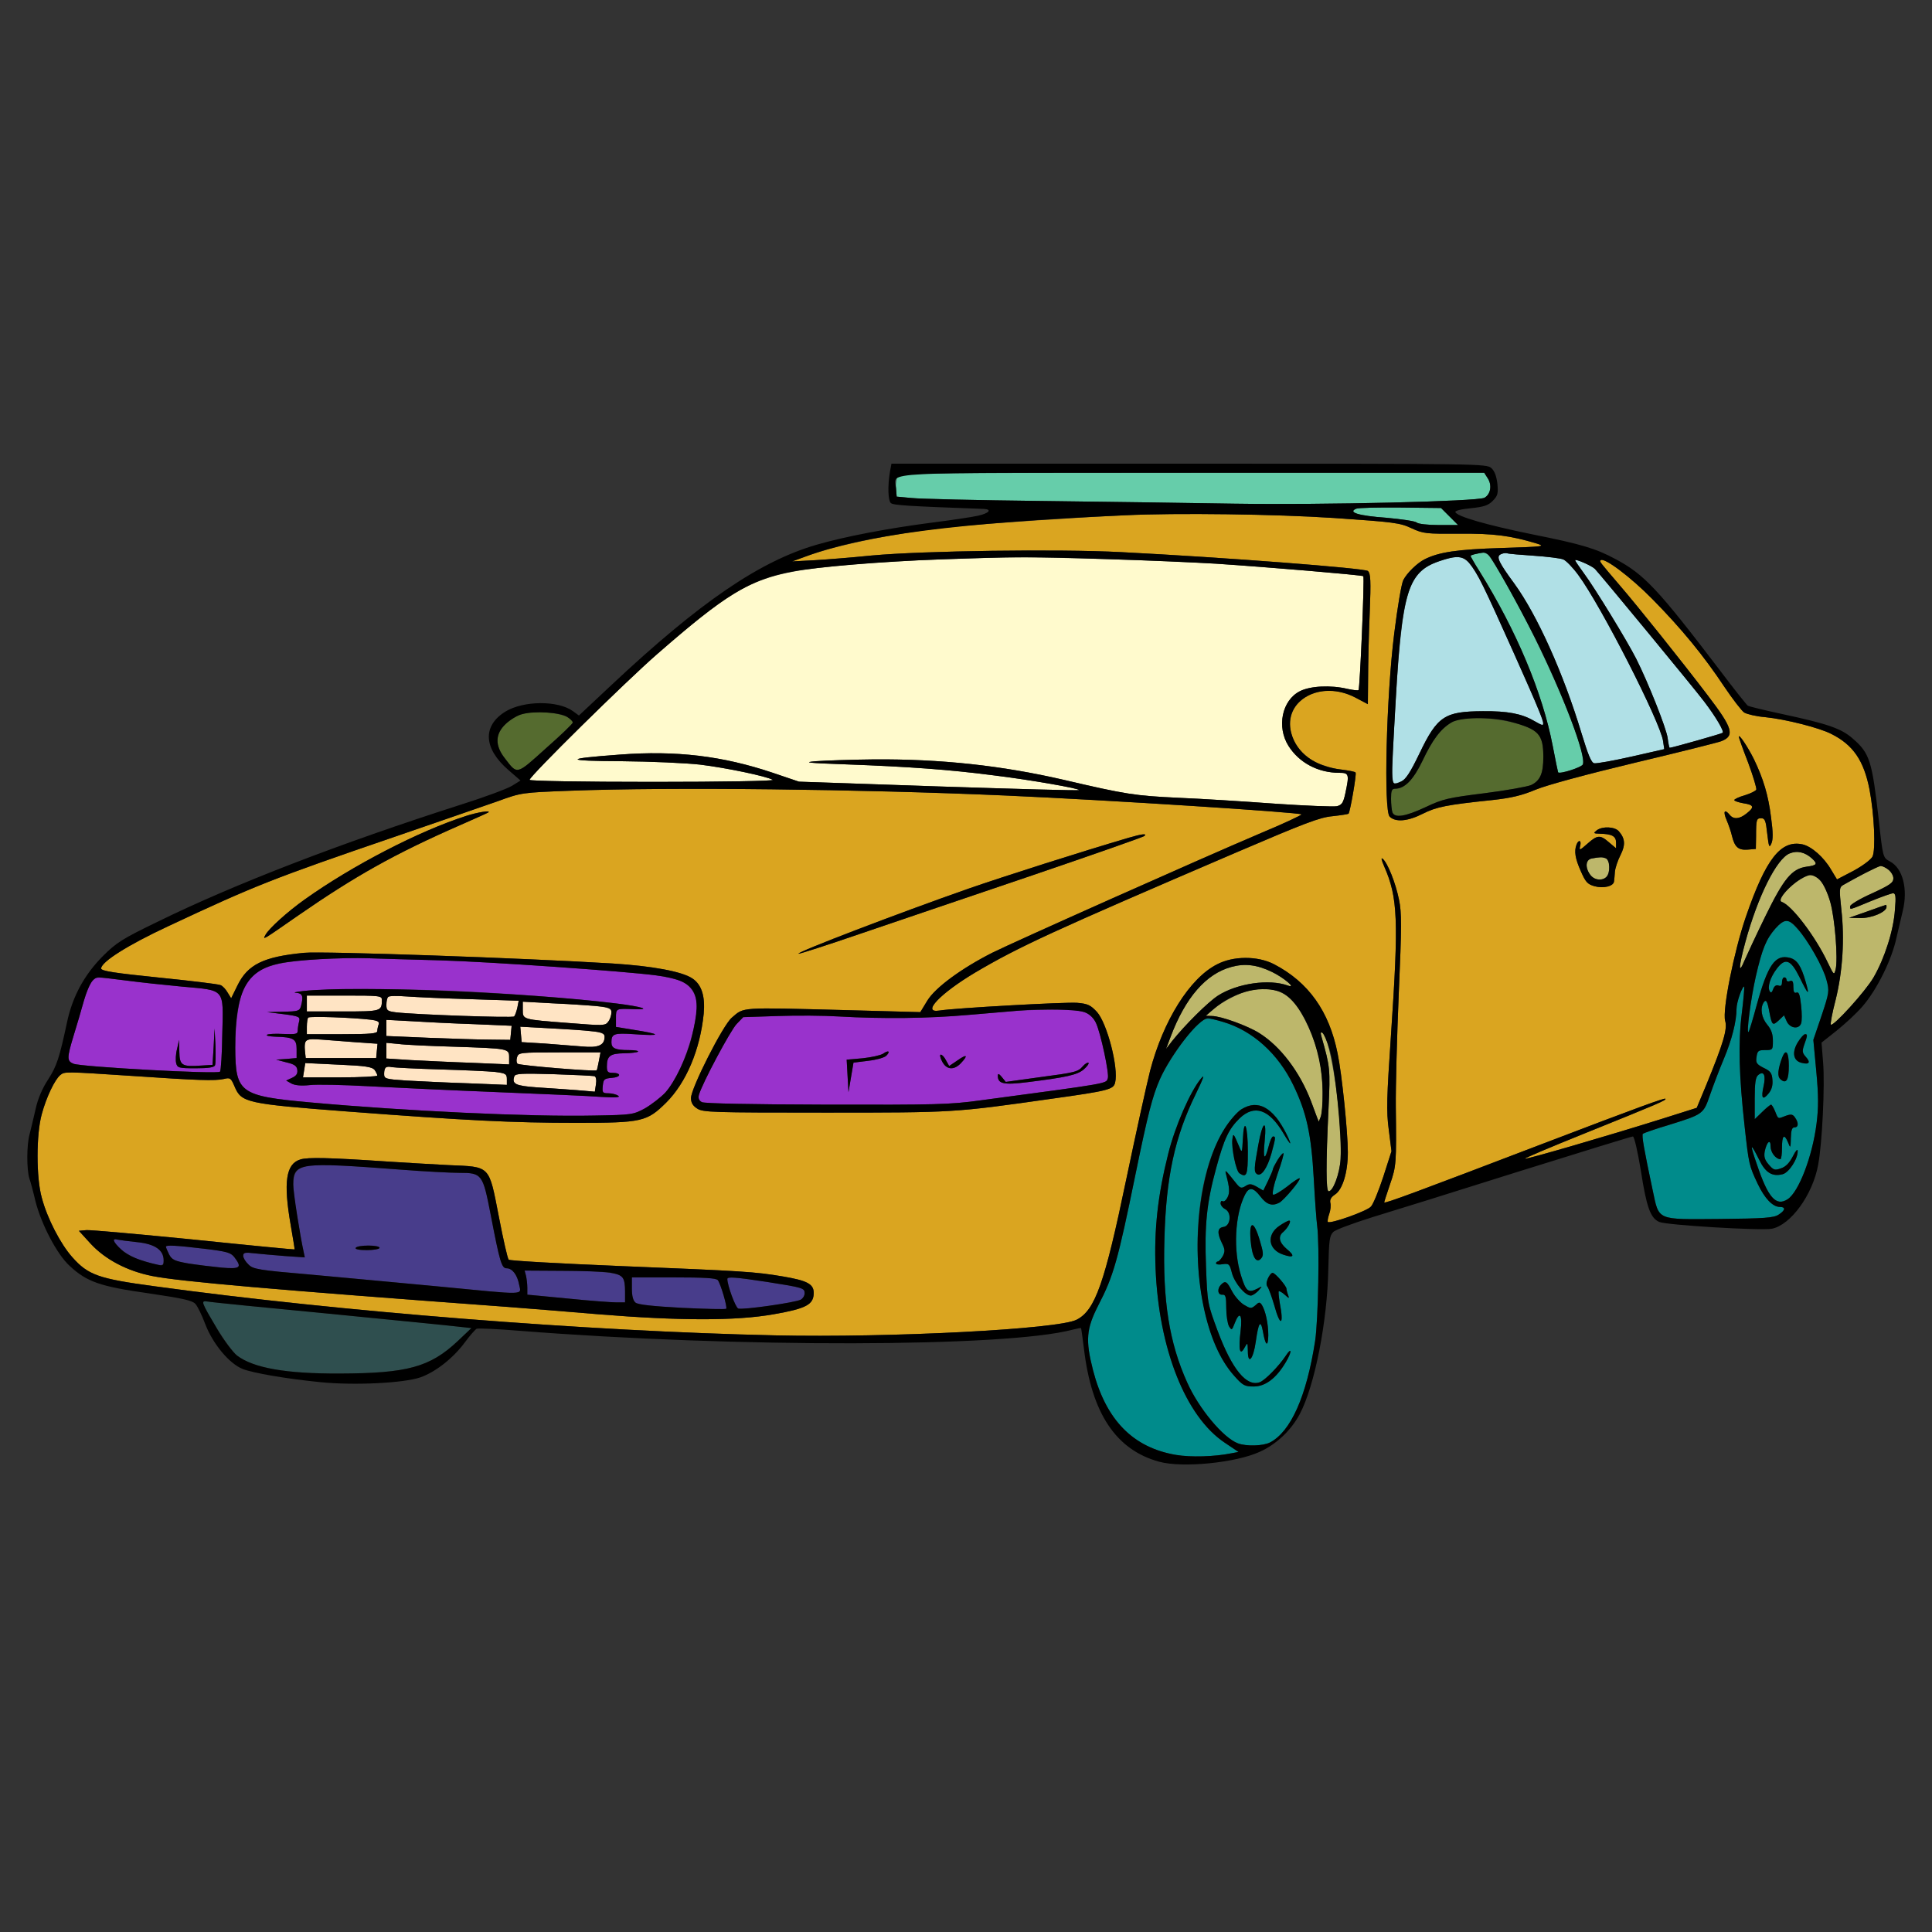 <?xml version="1.0" encoding="utf-8"?>
<!-- Generator: Adobe Illustrator 21.0.0, SVG Export Plug-In . SVG Version: 6.00 Build 0)  -->
<svg version="1.1" baseProfile="tiny"
	 id="svg92" inkscape:version="0.92.2 5c3e80d, 2017-08-06" sodipodi:docname="26 #2029.svg" xmlns:cc="http://creativecommons.org/ns#" xmlns:dc="http://purl.org/dc/elements/1.1/" xmlns:inkscape="http://www.inkscape.org/namespaces/inkscape" xmlns:rdf="http://www.w3.org/1999/02/22-rdf-syntax-ns#" xmlns:sodipodi="http://sodipodi.sourceforge.net/DTD/sodipodi-0.dtd" xmlns:svg="http://www.w3.org/2000/svg"
	 xmlns="http://www.w3.org/2000/svg" xmlns:xlink="http://www.w3.org/1999/xlink" x="0px" y="0px" viewBox="0 0 850 850"
	 xml:space="preserve">
<rect x="0" y="0" width="850" height="850" fill="#333333" stroke="none"/>
<sodipodi:namedview  bordercolor="#666666" borderopacity="1" gridtolerance="10" guidetolerance="10" id="namedview94" inkscape:current-layer="svg92" inkscape:cx="1082.5248" inkscape:cy="592.54291" inkscape:pageopacity="0" inkscape:pageshadow="2" inkscape:window-height="978" inkscape:window-maximized="1" inkscape:window-width="1920" inkscape:window-x="0" inkscape:window-y="1" inkscape:zoom="0.41647059" objecttolerance="10" pagecolor="#ffffff" showgrid="false">
	</sodipodi:namedview>
<g id="g90" transform="translate(0,0) scale(1,1)">
	<path id="path4" fill="none" d="M0,0h425h425v425v425H425H0V425V0z M523.1,204H392.2l-0.7,3.8c-1,6.1-0.8,12.3,0.4,13.5
		c1,1,7.6,1.4,40.9,2.6c3.8,0.2,2.4,1.9-2.5,3c-2.7,0.6-12,2-20.8,3.1c-19.2,2.5-37.9,6.1-50,9.6c-25.1,7.2-51.6,25.3-90.4,61.7
		l-14.4,13.5l-2.6-1.9c-6.6-4.8-21.8-4.7-29.8,0.2c-10.1,6.3-9.6,16.2,1.4,25.7l5.3,4.6l-3.7,2.3c-2.1,1.3-12.3,5.1-22.8,8.4
		C150,370.9,103,389,69.2,405.6c-15.5,7.5-18,9.1-24.1,15.2c-8,8.1-13.2,17.6-15.6,28.9c-3.4,15.9-4.5,19.2-8.3,25.2
		c-2.6,3.9-4.6,8.6-5.6,13.3c-0.9,4-2.1,8.9-2.6,10.9c-1.3,4.6-1.3,15.4-0.1,19.3c0.6,1.7,1.8,6.2,2.7,10.1
		c2.6,10.2,9.5,23.4,15,28.4c7.6,7.1,13.5,9.1,34.7,12.1c14.9,2.2,19.2,3.1,20.6,4.6c1,1,3,5.2,4.5,9.2c3.3,8.5,10.5,17.2,16.4,19.5
		c4.6,1.8,19.1,4.3,34.2,5.8c15,1.5,36.5,0.4,43.9-2.1c6.8-2.4,14.5-8.5,19.6-15.4c2.2-3,4.6-5.7,5.2-6c0.7-0.3,9.3,0.1,19,0.9
		c95.3,7.5,214,7.3,243.2-0.5c1.9-0.5,3.6-0.8,3.7-0.7c0.1,0.1,0.7,4.3,1.3,9.2c3.4,28.4,14.1,44.4,33.1,49.6
		c10.2,2.8,33.7,0.5,44.3-4.4c7.3-3.3,13.7-9.4,17.5-16.5c6.6-12.4,12.2-40.9,12.6-64c0.3-12.6,0.5-14.5,2.2-16.2
		c1-1,8.7-3.8,16.9-6.4c8.3-2.5,37.2-11.5,64.4-20.1c27.2-8.5,49.9-15.5,50.5-15.5c0.6,0,2.1,6.5,3.5,15c2.5,16.1,4.2,20.9,8.1,22.6
		c3,1.4,44.6,3.9,49.5,3c8.3-1.6,18-14.9,20.4-28.1c1.8-9.3,3-35,2.2-44.9l-0.7-8.9l6.7-5.3c3.6-2.9,8.7-7.6,11.2-10.5
		c6.4-7.3,13.1-20.8,15.1-30.5c1-4.3,2.2-9.5,2.7-11.5c2.4-9.6,0.1-18.9-5.6-21.9c-3.1-1.7-3.1-1.5-5-19c-2.9-25.2-3.9-28.6-11.3-35
		c-5.1-4.5-10.8-6.5-31.8-11c-7.4-1.6-13.9-3.2-14.4-3.5s-6-7.2-12.1-15.3c-27.5-36.1-33.5-42.5-46.1-49.2
		c-8.7-4.7-15.1-6.6-36.6-10.9c-20.1-4.1-33.3-7.9-33.9-9.8c-0.2-0.6,2.5-1.3,6.8-1.7c5.7-0.6,7.6-1.2,9.6-3.2
		c2.2-2.2,2.5-3.2,2.1-7.5c-0.4-3.3-1.2-5.6-2.6-6.9C654.1,204,651.7,204,523.1,204z"/>
	<path id="path6" fill="#66CDAA" d="M524.6,208H653l1.6,2.5c1.9,3,1.2,7-1.5,8.5c-3,1.6-70.5,3.2-110.1,2.6
		c-19.5-0.3-58-0.9-85.5-1.2c-27.5-0.3-52.9-0.9-56.5-1.3l-6.5-0.6l-0.3-3.8c-0.2-2.1,0.2-4.5,0.9-5.3
		C396.1,208.2,414.5,208,524.6,208z"/>
	<path id="path8" fill="#66CDAA" d="M616.2,223.3l17.8,0.2l3.7,3.7l3.8,3.8h-8.6c-4.8,0-9-0.5-9.6-1.1c-0.6-0.6-6.6-1.5-13.4-2.1
		c-12.3-0.9-17.1-2.4-13.2-4C597.7,223.4,606.5,223.2,616.2,223.3z"/>
	<path id="path10" fill="#DAA520" d="M587,227.9c26.3,1.8,28.9,2.1,34,4.5c5.2,2.4,6.4,2.5,21,2.4c15.2-0.1,22.3,0.8,34,4.3
		c4.2,1.3,3.3,1.4-15.5,2c-19.4,0.6-27.5,1.8-33.8,5c-3.3,1.7-7.7,6-9.3,9.1c-0.8,1.5-2.6,12.1-4,23.5c-3.5,27.9-4.7,77.9-2,80.6
		c2.6,2.5,7.9,2.1,14.6-1.3c6-3,10.3-3.9,30.5-6c8.3-0.9,13-2,19.2-4.6c4.8-2,22.6-6.8,43.5-11.8c19.4-4.6,36.5-8.9,38.1-9.5
		c6.1-2.4,5-5.8-6-20.2c-11.4-15-31.1-39.6-38.7-48.4c-8.8-10.3-9-10.5-8.4-11c1.5-1.5,13.4,7.5,22.9,17.2
		c12.7,12.9,22.4,24.7,31.5,38.4c3.7,5.5,7.7,10.7,8.8,11.4c1.2,0.7,5.3,1.7,9.1,2c9,0.9,24,4.7,29.2,7.4
		c9.6,4.8,14.3,11.7,16.8,24.4c2.1,10.9,2.8,26.7,1.3,29.6c-0.8,1.4-4.4,4.1-8.5,6.3l-7.1,3.7l-2.6-4.3c-3.2-5.5-8.6-10.2-12.5-11.1
		c-9.6-2.1-16.2,6.3-25,31.9c-5.2,15.1-10.4,41.1-9.1,45.7c1.1,3.6-0.8,9.9-8.3,28.2l-4.2,10.1l-15.5,4.9
		c-23.9,7.5-59.3,17.8-60.1,17.5c-0.4-0.2,11.5-5.2,26.4-11.2c32.5-13.1,36-14.6,35.4-15.2c-0.4-0.4-11,3.4-54.2,19.9
		C623.3,524.4,609,529.7,609,529c0-0.3,1.2-4,2.6-8.1c2.7-7.8,2.8-9.1,2.5-33.9c-0.1-8.5,0.5-31,1.3-50c1.3-29.6,1.3-35.5,0.1-41.2
		c-1.5-7.4-5-16.1-7.1-17.9c-0.9-0.8-0.7,0.3,0.6,3.3c6,13.7,6.4,23.4,3,73.8c-1.9,28-2.1,33.8-1,42l1.2,9.5l-3.6,11.2
		c-2,6.1-4.4,12-5.4,13.1c-1.6,2-18,7.8-19,6.8c-0.2-0.3,0-1.8,0.6-3.5c0.6-1.6,0.8-3.9,0.5-4.9c-0.3-1.4,0.3-2.5,2.1-3.7
		c3.3-2.2,5.6-9.7,5.6-18.6c0-8.6-2.6-34.4-4.5-43.4c-3.7-18.6-12.8-31.4-28-39.3c-7.2-3.7-17.9-3.7-25.1,0.1
		c-12,6.1-23.6,24.7-29.4,46.8c-1.6,6.3-6.3,27.8-10.5,47.8c-9.5,45.7-13.7,57.6-21.8,61.7c-7.9,4.2-82,8-132.7,6.9
		c-82.5-1.8-191.2-10.4-273-21.6c-24.6-3.3-29.2-4.9-36.2-12.8c-5.1-5.7-11-17-13.4-26.1c-2.5-8.8-2.5-28,0-36.9
		c2-7.4,5.7-15.1,8.1-17.1c2-1.6,1.8-1.6,32.2,0.4c27.9,1.9,35.9,2.2,39.8,1.3c2.8-0.7,3.1-0.4,4.7,3.3c3,7.1,5,7.6,49.5,11
		c52.7,4,72.6,5,100.9,5c28.9,0,31-0.5,39.5-8.9c8.8-8.8,14.9-23.2,16.5-39.1c0.7-7.7-0.9-12.9-5.1-15.6c-4.6-3-17.5-5.4-35-6.5
		c-38.9-2.4-127.7-5.5-135.7-4.7c-17.8,1.7-24.8,5.1-29.3,14.3l-2.8,5.7l-1.6-2.6c-0.8-1.4-2.2-2.9-3.1-3.2c-0.8-0.4-13-1.9-27-3.3
		c-19.6-2-25.5-2.9-25.5-4c0-2.9,11.7-10.3,29.5-18.6c38.2-17.9,45.8-20.9,99.5-39.3c19.3-6.6,39.7-13.7,45.5-15.7
		c10.4-3.8,10.7-3.8,31.5-4.6c45-1.7,128.3-0.7,192,2.1c45.3,2,129.2,7.4,130.1,8.3c0.3,0.2-7.7,4-17.8,8.2
		c-27.3,11.6-109.1,48.1-118.3,52.7c-13.6,6.9-25,15.3-28.5,21l-3.1,5.1l-33.2-0.9c-46.6-1.2-44.2-1.4-49.7,3.3
		c-3.9,3.2-18,31.1-18,35.4c0,2,0.8,3.4,2.7,4.6c2.5,1.7,6.7,1.8,56.3,1.8c57.3,0,56.6,0,99.7-6.1c25.1-3.5,27.2-4.1,27.9-7.1
		c1.6-6.4-3.5-26.1-8-31.1c-2.8-3-4-3.6-8.7-4c-5.3-0.4-53.9,2.3-60.6,3.4c-8.1,1.3,0.3-7.5,15.7-16.7c19.5-11.5,33.9-18.1,115-52.9
		c29.9-12.8,36.6-15.4,42.2-15.9c3.7-0.4,6.9-0.9,7.1-1.1c0.7-0.8,3.6-17.4,3.1-18.1c-0.2-0.4-3-0.9-6.1-1.3
		c-3.2-0.3-8.1-1.7-10.9-3c-11.7-5.4-15.6-19.3-7.7-26.8c6.1-5.8,15.8-6.5,24.6-1.9l5.5,2.9l0.1-11.2c0-6.1,0.3-19,0.7-28.6
		c0.6-14.9,0.4-17.7-0.8-18.8c-1.6-1.2-61.8-5.9-108.8-8.3c-27.5-1.4-86.8-0.6-109.5,1.5c-8.8,0.9-20.3,1.8-25.5,2.1l-9.5,0.5l5.5-2
		c14.8-5.5,41.6-10.9,67.5-13.4c12.9-1.3,53-4,73.5-4.9C517.8,225.6,561.2,226.2,587,227.9z M765,324.1c0,0.4,1.8,5.5,4.1,11.4
		c2.2,5.9,3.8,11.3,3.6,11.9c-0.3,0.6-2.5,1.7-5.1,2.5c-2.5,0.7-4.6,1.7-4.6,2.1s1.8,1,4,1.4c4.7,0.7,5,1.7,1.4,4.5
		c-3.1,2.5-5.7,2.7-7.4,0.6c-2.3-2.8-3-1.5-1.4,2.2c0.9,2.1,2,5.3,2.4,7.1c1.2,4.9,2.8,6.3,6.9,6l3.6-0.3l0.1-5.5c0-7.6,0.2-8,2.3-8
		c1.6,0,2,1.1,2.6,6.7c0.7,5.9,0.9,6.5,1.8,4.5c0.8-1.7,0.8-5-0.1-11.5c-1.2-9.8-3.4-17.1-7.6-25.8C769,328.7,765.1,322.8,765,324.1
		z M205,359c-20.6,6.6-50,21.8-70.9,36.7c-7.6,5.4-15.8,12.8-17.3,15.6c-1.3,2.4-1.6,2.6,14.2-8.4c25.3-17.5,42.5-27.2,71.5-39.9
		c6.6-2.9,12.2-5.4,12.4-5.6C216,356.4,209.9,357.4,205,359z M702.5,365.3c-1.6,1.3-1.5,1.4,1.4,1.5c5.3,0.1,7.1,1.1,7.1,3.9v2.5
		l-3.1-2.6c-3.9-3.4-5.1-3.3-9.5,0.6c-3.4,3-3.7,3.1-3.2,1c0.7-2.5-0.7-3-1.6-0.6c-1.1,2.9-0.6,6.1,1.9,11.7c2.1,4.8,2.9,5.7,6,6.6
		c4,1.1,8.4,0,8.6-2.1c0.1-0.7,0.3-2.7,0.4-4.4c0.2-1.7,1.3-5,2.5-7.3c2.2-4.4,2-7.2-0.8-10.4C710.4,363.7,705.1,363.4,702.5,365.3z
		 M496.5,368.6c-21.4,6.3-54.3,16.8-70.5,22.4c-30.8,10.8-75.5,27.9-74.7,28.6c0.2,0.2,12.7-3.8,27.8-9c15.1-5.1,49-16.7,75.4-25.6
		c26.4-9,48.4-16.7,49-17.2C504.8,366.6,502.3,366.9,496.5,368.6z M132.2,510.1c-6.4,1.9-7.6,9.9-4.3,28.9c1,5.8,1.8,10.6,1.7,10.7
		c-0.1,0.1-20-1.8-44.1-4.3c-24.2-2.4-45.5-4.3-47.4-4.2l-3.4,0.3l5.2,5.7c6.4,6.9,16,12,27.1,14.2c12.1,2.4,53.1,6,156.5,13.6
		c7.7,0.6,25.5,2,39.5,3.2c35.7,2.9,60.7,3,77.5,0c14.2-2.5,17.5-4.2,17.5-9.4c0-3.9-2.9-5.4-13.5-7.2c-12.4-2.1-17.4-2.4-71.9-4.6
		c-26.4-1.1-48.3-2.3-48.8-2.8s-2.4-8.9-4.3-18.8c-4.5-23-3.5-22-22.2-22.8c-7.6-0.4-19.9-1.1-27.3-1.6
		C144.7,509.3,135.5,509.1,132.2,510.1z"/>
	<path id="path12" fill="#BDB76B" d="M708,381.4c0,3.8-1.5,5.6-4.6,5.6c-4.7,0-7.5-8.5-3.1-9.3C706.4,376.5,708,377.3,708,381.4z"/>
	<path id="path14" fill="#483D8B" d="M176.4,514.6c10.3,0.8,21.9,1.4,25.6,1.4c10.1,0,10.4,0.5,13.9,18.5c4,20.8,4.8,23.5,7,23.5
		c2.5,0,4.7,2.9,5.5,7.2c0.9,4.7,3.9,4.6-35.4,0.8c-16.8-1.6-42-3.9-56-5.2c-23.4-2-25.7-2.4-27.7-4.5c-1.3-1.2-2.3-2.9-2.3-3.8
		c0-1.4,0.8-1.6,4.8-1.1c2.6,0.3,8.7,0.8,13.5,1.2l8.8,0.6l-0.5-2.4c-0.3-1.2-1.5-7.6-2.6-14.2c-3.2-18.9-2.7-22,4-23.6
		C138.9,512.1,148.2,512.4,176.4,514.6z M162.1,548c-2.8,0-5.3,0.4-5.6,1c-0.4,0.6,1.5,1,4.9,1c3.1,0,5.6-0.5,5.6-1
		C167,548.4,164.8,548,162.1,548z"/>
	<path id="path16" fill="#483D8B" d="M51.8,545.4c0.9,0.2,4.8,0.7,8.6,1.1c7.7,0.8,11.6,3.4,11.6,8c0,2.8-0.6,2.8-10.5-0.2
		c-4.6-1.4-11.5-6.5-11.5-8.6C50,545.3,50.8,545.1,51.8,545.4z"/>
	<path id="path18" fill="#483D8B" d="M89.9,549.4c10,1.2,11.6,1.7,13.2,3.7c3.5,4.6,2.7,5.3-5.6,4.6c-4.1-0.4-10.6-1.2-14.5-1.8
		c-6.2-1.1-7.3-1.6-8.6-4c-0.7-1.5-1.4-3-1.4-3.4C73,547.7,77.4,547.9,89.9,549.4z"/>
	<path id="path20" fill="#483D8B" d="M230.8,559l16.3,0.1c18,0,25.6,0.9,27,3c0.5,0.8,0.9,3.5,0.9,6.1v4.8h-3.7
		c-2.1,0-11.8-0.7-21.5-1.7l-17.8-1.7v-3c0-1.7-0.3-4.1-0.6-5.4L230.8,559z"/>
	<path id="path22" fill="#483D8B" d="M278,562h18.4c13.5,0,18.6,0.3,19.4,1.2c1.3,1.7,4.3,12,3.7,12.6c-0.3,0.3-9,0.1-19.4-0.4
		c-13-0.7-19.4-1.4-20.5-2.3c-1.1-0.9-1.6-3-1.6-6.2V562z"/>
	<path id="path24" fill="#483D8B" d="M337.5,564c15.9,2.5,16.5,2.7,16.5,5c0,1.1-0.8,2.3-1.7,2.8c-2.5,1.3-25.7,4.6-27.5,3.9
		c-1.2-0.4-4.8-10.2-4.8-13C320,561.6,323.6,561.9,337.5,564z"/>
	<path id="path26" fill="#66CDAA" d="M661.6,255c17,29,37,75.7,34.8,81.3c-0.5,1.3-10.2,4.4-10.9,3.5c-0.1-0.2-1.2-5.5-2.4-11.8
		c-4.5-23.3-15.9-50.5-32.2-76.7c-2.2-3.4-3.9-6.5-3.9-6.7c0-0.3,1-0.7,2.3-0.9C654.7,242.6,654,242,661.6,255z"/>
	<path id="path28" fill="#B0E0E6" d="M663,243.4c0.8,0.3,6.2,0.7,11.9,1.1c5.8,0.4,11.5,1.1,12.8,1.6c1.2,0.4,4.3,3.6,6.7,6.9
		c10,13.5,36.2,64.9,37.3,73.1l0.5,3.5l-14.5,3.3c-8,1.8-15.3,3.1-16.3,2.9c-1.3-0.2-2.7-3.7-5.6-13.2c-8-26.5-19.5-52-29.6-65.9
		c-6.7-9.1-7.9-11.6-6.2-12.7C660.8,243.5,662.2,243.2,663,243.4z"/>
	<path id="path30" fill="#FFFACD" d="M446.5,245.2c13.7-0.2,68.3,1.5,88.5,2.8c22.6,1.5,64.3,5,64.8,5.5c0.6,0.5-1.5,49.5-2.1,50.1
		c-0.2,0.3-2.4,0-4.8-0.5c-7.5-1.8-16.5-1.3-21,1c-7.9,4-10.3,15.7-5,24.1c4.7,7.4,13,11.8,22.3,11.8c4.3,0,4.5,0.6,2.7,9
		c-0.9,4.2-1.5,5.1-3.7,5.7c-1.5,0.3-13.7-0.2-27.2-1.1c-13.5-1-32.6-2.2-42.5-2.6c-19.2-0.9-23.1-1.5-50.5-7.9
		c-27.3-6.3-53.9-9.2-83.5-9c-9.9,0.1-21.4,0.5-25.5,0.8c-6.1,0.5-3.7,0.8,13.5,1.4c27.2,1,45.3,2.3,64.5,4.8
		c16.5,2,38.4,5.9,37.7,6.5c-0.2,0.3-28-0.5-61.8-1.6l-61.4-2.1L340,340c-22-7.4-42.5-9.9-67.4-8c-24.9,1.8-24.6,2.8,0.9,2.9
		c12.7,0.1,28.2,0.8,34.5,1.5c11.5,1.4,29.2,5.1,32,6.7c0.8,0.5-22.4,0.9-52.7,0.9c-31.7,0-54.3-0.4-54.3-0.9
		c0-1.6,42.4-43.4,56.2-55.4c37.2-32.4,43.9-35.6,84.3-39.2c9.8-0.9,28-2,40.4-2.4C426.3,245.7,441,245.2,446.5,245.2z"/>
	<path id="path32" fill="#B0E0E6" d="M650.8,254.3C654,260,679,316,679,317.6c0,1.8-0.3,1.8-4.2-0.5c-5.3-3.1-11.5-4.3-22.4-4.2
		c-16.8,0.1-20,2.1-27.9,18.6c-4,8.3-6,11.4-8,12.3c-1.4,0.7-3,1-3.5,0.7c-0.5-0.3-0.7-4.7-0.4-9.8c3.8-75.5,5.5-82.6,20.6-87.8
		C643.1,243.5,645,244.3,650.8,254.3z"/>
	<path id="path34" fill="#B0E0E6" d="M701.7,250.3c2.8,3,44,52.9,48.1,58.4c5.1,6.7,8.8,13,8.1,13.7c-0.4,0.4-22.3,6.6-23.3,6.6
		c-0.2,0-0.6-1.9-0.9-4.3c-0.6-4.4-8.7-24.7-13.8-34.8c-4.1-8.1-18.3-31.3-23-37.6c-2.1-2.9-3.9-5.5-3.9-5.8
		C693,245.7,700.3,248.9,701.7,250.3z"/>
	<path id="path36" fill="#556B2F" d="M252,317.9c0,0.5-5.3,5.6-11.9,11.4c-13.1,11.8-12.4,11.6-18,4.3c-4.4-5.6-4.3-10.7,0.4-15.1
		c1.9-1.8,5.1-3.8,7.2-4.3C237.6,311.9,252,314.3,252,317.9z"/>
	<path id="path38" fill="#556B2F" d="M673.5,320.6c4.1,1.9,5.5,5,5.5,12.4c0,7.3-1.4,10.5-5.4,12.4c-1.7,0.7-11,2.4-20.6,3.6
		c-15.9,2-18.2,2.5-25.8,6.1c-9,4.2-13.6,4.9-14.6,2.3c-0.3-0.9-0.6-3.6-0.6-6c0-3.5,0.3-4.4,1.8-4.4c4.2,0,8-3.9,12-12.2
		c4.4-9.3,8-14.1,12.7-16.9C644.2,314.3,663.5,315.8,673.5,320.6z"/>
	<path id="path40" fill="#BDB76B" d="M797.2,377.7c2.6,2.4,2.2,3-2.3,3.6c-6.6,0.9-10.1,5.2-18.4,22.2c-4,8.2-8,16.8-8.9,18.9
		c-2.9,7-2.7,3.1,0.3-8c5.5-20.1,13.7-36.5,19.4-38.9C790.7,374.1,794.1,374.9,797.2,377.7z"/>
	<path id="path42" fill="#BDB76B" d="M827.4,381c2.3,0,5.6,3.2,5.6,5.4c0,2-1.5,3-9.5,6.7c-5.2,2.3-9.5,4.9-9.5,5.6
		c0,1.6-0.9,1.9,9-2.2c4.7-1.9,9.1-3.5,9.9-3.5c1.1,0,1.3,1.5,0.8,7.2c-0.6,9.1-4.5,21.3-9.4,29.8c-3.6,6.2-17.8,21.8-18.8,20.8
		c-0.3-0.3,0.6-5.2,2.1-10.9c3.1-12.5,4-26.8,2.5-39.9c-0.9-8.5-0.9-9.6,0.6-10.5c1-0.5,4.9-2.7,8.7-4.8
		C823.2,382.7,826.8,381,827.4,381z M829.8,398.1c-0.2,0-3.9,1.3-8.3,2.9l-8,2.8l5,0.1c5,0.1,11.5-2.7,11.5-4.9
		C830,398.5,829.9,398,829.8,398.1z"/>
	<path id="path44" fill="#BDB76B" d="M796.5,385c3.4,0,6.6,4.3,8.7,11.7c2.1,7.3,3.5,25.3,2.4,29.8c-0.7,2.7-0.8,2.5-3.5-3.1
		c-5.4-11.4-15.8-25.1-20.2-26.6c-1.8-0.6,1.6-5.2,6.4-8.8C792.6,386.4,795.4,385,796.5,385z"/>
	<path id="path46" fill="#008B8B" d="M786,405c3.8,0,15.3,17,17.6,26.2c1.3,4.8,1.2,5.5-2.2,15.7l-3.6,10.6l1.3,13.9
		c1,10.8,1,15.9,0.1,23c-1.8,14.3-7.8,30-12.7,33.2c-5.1,3.3-8.6-0.6-13.5-15.2c-3.3-9.5-3-10.1,1-2.1c2.7,5.6,5.7,7.5,10.3,6.3
		c2.8-0.7,6.8-6.9,6.6-10.3c0-1-0.9,0-2.1,2.4c-1.5,2.9-3.1,4.6-5.2,5.3c-2.8,1-3.3,0.8-5.4-1.6c-1.8-2.1-2.2-3.4-1.8-5.8
		c0.9-4.3,2.6-5.7,2.6-2.2c0,2.6,2.2,5.5,4.3,5.6c0.4,0,0.7-2.3,0.7-5c0-5.6,1-6.4,2.7-2.3c1,2.6,1.1,2.5,1.2-2
		c0.1-3.5,0.5-4.7,1.6-4.7c1.8,0,1.9-2,0.2-4.4c-1-1.4-1.7-1.5-4-0.7c-3.6,1.4-3.3,1.6-4.7-1.9c-0.7-1.7-1.5-3-1.8-3
		s-2.1,1.4-3.9,3.2l-3.3,3.2v-9.1c0-6.9,0.4-9.4,1.5-10.3c2.5-2.1,3.5,0,2.4,4.9c-1.2,5.3-0.4,6.4,2.2,3.2c1.4-1.7,1.9-3.6,1.7-6
		c-0.2-3-0.9-3.9-3.9-5.3c-3.1-1.6-3.5-2.2-3.1-4.8c0.4-2.7,0.8-3,3.8-3c3.3,0,3.4-0.1,3.4-4.1c0-2.9-0.7-5-2.5-7.1
		c-2.5-3-3.2-7.1-1.6-9.7c1.1-1.7,1.7-0.6,2.6,4.4c1.1,5.6,1.4,5.9,4.1,3.4l2.3-2.2l1.2,2.7c1.4,3,5.3,3.6,6.3,0.9
		c0.4-1,0.4-4.5,0-8c-0.5-4.7-1-6-2-5.6s-1.4-0.3-1.4-2.6s-0.4-2.9-1.5-2.5c-0.8,0.4-1.5,0.1-1.5-0.5s-0.4-1.1-1-1.1
		c-0.5,0-1,0.9-1,2.1c0,1.5-0.5,1.9-1.5,1.5s-1.9,0.2-2.4,1.6c-0.5,1.5-1,1.8-1.5,0.9c-1.1-1.8,0.2-6.1,3.1-9.9
		c3.7-4.9,6.1-4.1,9.9,3.5c4,8.2,4.7,8.8,2.8,2.2c-2-7-3.8-9.7-7-10.5c-6.4-1.6-9.6,3-14.5,20.7c-1.7,6.3-3.3,11.6-3.6,11.9
		c-1.1,1,1-14.8,3.2-24.5c2.8-12.1,4.5-16.3,8.6-21C782.8,406.6,785,405,786,405z M791,458.5c-2.7,4.4-2.1,8.2,1.6,9.1
		c3.4,0.9,4.1-0.2,1.9-2.6c-1.6-1.8-1.7-2.5-0.7-5.4c0.7-1.8,1.2-3.5,1.2-3.9C795,453.9,792.9,455.4,791,458.5z M782.6,470.6
		c-0.5,2.2-0.2,3.4,0.8,4.3c2.5,2.1,3.6,0.3,3.6-6C787,460.4,784.6,461.3,782.6,470.6z"/>
	<path id="path48" fill="#9932CC" d="M162.5,421.6c5.5,0.2,19.5,0.6,31,0.9c21.2,0.6,80.3,4.7,95,6.6c4.4,0.6,9.6,1.8,11.5,2.7
		c4.8,2.3,7.3,7.4,6.5,13.2c-1.7,13.4-7.7,28.9-13.8,35.7c-2,2.1-6,5.2-8.9,6.9c-5.2,2.8-5.7,2.9-22.3,3.2
		c-28.4,0.6-83.4-2-125.2-5.8c-30.8-2.8-32.7-4.2-32.8-24c0-12.7,1.9-23.8,4.9-28.2c4.8-7.3,11.9-9.6,32.1-10.8
		C147.1,421.6,157,421.4,162.5,421.6z M133.5,436c-3.3,0.4-4.8,0.7-3.2,0.8c2.8,0.2,3.3,1.5,2.1,5.9c-0.6,2.1-1.3,2.3-7.8,2.4
		l-7.1,0.2l7.3,0.9c6.9,0.9,7.3,1.2,6.8,3.2c-0.3,1.1-0.6,2.9-0.6,3.9c0,1.7-0.7,1.8-6.4,1.6c-3.6-0.2-6.8,0-7.2,0.4
		c-0.4,0.4,1.3,0.7,3.7,0.8c8,0.2,9.4,1,9.4,5.4v4l-4.5,0.4l-4.5,0.3l4.5,1.2c3.5,0.8,4.6,1.6,4.8,3.3s-0.4,2.6-2.3,3.5l-2.6,1.2
		l2.3,1.3c1.5,0.8,4.2,1.1,8,0.7c3.1-0.4,14.8-0.1,26,0.5c11.1,0.6,36.7,1.8,56.8,2.6c20.1,0.8,40.6,1.7,45.5,2.1
		c6.4,0.4,8.6,0.2,7.5-0.5c-0.8-0.6-2.8-1.1-4.3-1.1c-2.6,0-2.8-0.3-2.5-3.3c0.3-2.9,0.6-3.2,4.1-3.5c4-0.3,4.2-2.2,0.1-2.2
		c-2,0-2.4-0.5-2.4-2.8c0-4.6,1.4-5.7,7.5-5.8c3,0,5.8-0.4,6.2-0.7c0.3-0.4-1.4-0.7-4-0.7c-6,0-7.7-0.8-7.7-3.4
		c0-3.8,1.1-4.2,10-3.6c12.5,0.9,12.2,0-0.7-2l-7.3-1.2v-3.9c0-4.3-0.1-4.2,8-3.9c7.9,0.3,3.5-1.1-7.7-2.5
		c-16.8-2.1-46.5-4.4-70.8-5.5C176.7,434.9,143.2,434.9,133.5,436z"/>
	<path id="path50" fill="#FFE4C4" d="M135,438h16.5c15.6,0,16.5,0.1,16.5,1.9c0,5-0.2,5.1-17.1,5.1H135v-3.5V438z"/>
	<path id="path52" fill="#FFE4C4" d="M179,438.4c4.1,0.3,16.9,0.9,28.3,1.2l20.9,0.7l-0.6,3.1c-0.4,1.7-1,3.4-1.4,3.8
		c-0.7,0.7-43.2-0.8-51.9-1.8c-3.9-0.5-4.3-0.8-4.3-3.3c0-1.5,0.3-3.1,0.8-3.5C171.2,438.1,174.9,438.1,179,438.4z"/>
	<path id="path54" fill="#FFE4C4" d="M230,440.7l12.8,0.7c23.9,1.2,26.2,1.6,26.2,4c0,1.2-0.6,3.1-1.4,4.1
		c-1.3,1.8-2.1,1.8-17.2,0.6c-20.8-1.6-20.4-1.5-20.4-5.9V440.7z"/>
	<path id="path56" fill="#FFE4C4" d="M162.8,448.6c3.4,0.4,4.2,0.9,3.8,2.1c-0.3,0.8-0.6,2.1-0.6,2.9c0,1.1-2.8,1.4-15.5,1.4H135
		v-3.3c0-1.9,0.3-3.7,0.6-4C136.3,447,155.1,447.7,162.8,448.6z"/>
	<path id="path58" fill="#FFE4C4" d="M170,448.7l11.3,0.6c6.1,0.4,18.5,1,27.5,1.3l16.3,0.7l-0.3,3.1l-0.3,3.1l-8.5-0.1
		c-4.7,0-16.9-0.4-27.2-0.8l-18.8-0.8v-3.6V448.7z"/>
	<path id="path60" fill="#FFE4C4" d="M228.9,451.7l12.8,0.7c21.1,1.1,24.3,1.6,24.3,3.7c0,3.8-2.8,5-9.9,4.3
		c-3.6-0.3-11.1-0.9-16.6-1.3l-10-0.6l-0.3-3.4L228.9,451.7z"/>
	<path id="path62" fill="#FFE4C4" d="M141.7,457.4c3.8,0.3,10.8,0.8,15.6,1.2l8.8,0.6l-0.3,3.1l-0.3,3.2H150h-15.5l-0.3-2.8
		c-0.2-1.6-0.1-3.5,0.2-4.3C134.9,457.2,136.3,457,141.7,457.4z"/>
	<path id="path64" fill="#FFE4C4" d="M170,458.8l5.3,0.5c2.8,0.4,13.8,0.9,24.2,1.2c24.3,0.8,24.5,0.8,24.5,4.7v3.1l-16.2-0.7
		c-9-0.3-21.1-0.9-27-1.2l-10.8-0.7v-3.4V458.8z"/>
	<path id="path66" fill="#FFE4C4" d="M246.2,463h18l-0.7,3.7c-0.4,2.1-0.8,4-1,4.2c-0.7,0.6-34-2.1-34.8-2.9
		c-0.5-0.5-0.6-1.7-0.2-2.9C228.1,463.1,228.7,463,246.2,463z"/>
	<path id="path68" fill="#FFE4C4" d="M134.3,467.7l14.6,0.7c11.9,0.5,14.8,1,15.9,2.3c0.6,0.9,1.2,2,1.2,2.5c0,0.4-7.3,0.8-16.3,0.8
		h-16.4l0.5-3.1L134.3,467.7z"/>
	<path id="path70" fill="#FFE4C4" d="M172.4,469.5c1.2,0.2,10.7,0.7,21.1,1c10.5,0.3,21.4,0.8,24.3,1.1c4.7,0.6,5.2,0.9,5.2,3.2v2.5
		l-17.2-0.7c-9.5-0.3-21.7-0.9-27-1.2c-9.2-0.6-9.8-0.8-9.8-2.9c0-1.2,0.3-2.5,0.6-2.8C170,469.3,171.2,469.2,172.4,469.5z"/>
	<path id="path72" fill="#FFE4C4" d="M243.7,472.6c9.2,0.3,17.3,0.7,17.9,0.9c0.6,0.2,0.9,1.7,0.6,3.5l-0.5,3.3l-8.1-0.7
		c-4.4-0.3-12.3-0.9-17.4-1.2c-9.5-0.7-11.1-1.5-9.9-4.9C226.8,472.3,229.5,472.2,243.7,472.6z"/>
	<path id="path74" fill="#BDB76B" d="M559.6,427.6c5.2,2.5,11.1,7.5,7,6c-8.2-3-22.2-1-30.7,4.4c-4.5,2.9-14.7,13.1-20.2,20
		l-2.7,3.5l2-5.3c6.5-17.3,15.6-27.8,26.8-30.8C547.6,423.8,553,424.4,559.6,427.6z"/>
	<path id="path76" fill="#9932CC" d="M55.6,431.4c6,0.8,17.2,2,24.8,2.7c18.8,1.7,17.9,0.6,17.4,20.7c-0.1,8.7-0.6,16.2-1,16.7
		c-0.8,1.2-61.1-2.1-64.5-3.5c-2.9-1.2-2.9-2.5,0.1-12.4c1.4-4.5,3.4-11.3,4.5-15.3c1.2-4,2.9-7.9,3.7-8.8
		C42.5,429.7,42.1,429.7,55.6,431.4z M94.8,459.9l-0.4-7.4l-0.4,8l-0.5,8l-4.9,0.3c-8.6,0.6-9.6,0-9.7-6.1l-0.1-5.2l-0.9,4
		c-0.6,2.2-0.7,5-0.4,6.2c0.5,2.1,1.1,2.3,8.6,2.3c5.7,0,8.1-0.4,8.5-1.3C94.9,467.9,94.9,464,94.8,459.9z"/>
	<path id="path78" fill="#008B8B" d="M767.4,434.1c0.1,0.2-0.3,5.6-1.1,11.9c-1.6,12.7-1.2,27.6,1.3,49.9
		c1.8,16.2,1.9,16.9,5.7,24.9c3.1,6.5,6.6,10.2,9.8,10.2c2.6,0,2.4,1.5-0.6,3.4c-2.1,1.4-6.2,1.7-25.9,1.9
		c-28.1,0.2-26.6,0.9-29.5-12.7c-3.8-17.9-4.9-24.1-4.3-24.8c0.4-0.3,5.4-2.1,11.2-3.8c15.4-4.8,15.4-4.8,18.3-13.2
		c1.4-4,4.1-11.2,6.1-15.9c3.6-8.6,5.6-16.6,5.6-22.1c0-1.6,0.7-4.5,1.5-6.5S767.2,433.9,767.4,434.1z"/>
	<path id="path80" fill="#BDB76B" d="M569.1,440.8c4.2,4.8,9.3,15.9,11.3,24.9c1.7,7.5,2,22.4,0.6,25.8l-0.8,2l-0.8-2
		c-0.4-1.1-1.6-4.3-2.6-7c-5-13-13.4-24.1-22.8-30c-5.1-3.2-16.9-7.5-20.8-7.5l-2.7-0.1l3.5-3c3.9-3.3,10.7-6.8,15.4-8
		C557.8,433.9,564.6,435.6,569.1,440.8z"/>
	<path id="path82" fill="#9932CC" d="M462.8,444.2c13.3-0.2,17.1,0.9,19.4,5.9c2.1,4.5,5.9,22.4,5.2,24.3c-0.9,2.4,1.7,2-55.9,9.7
		c-13.6,1.9-20,2-67.9,1.9c-33.4-0.1-53.6-0.5-54.8-1.1c-1.3-0.7-1.7-1.7-1.3-3.2c1.4-5,13.9-28.4,16.6-31.2l2.9-3l15.3-0.5
		c8.3-0.3,20.4-0.2,26.7,0.2c19.3,1.1,39.3,0.9,57.3-0.7c9.5-0.8,19-1.6,21.2-1.8C449.7,444.5,456.6,444.3,462.8,444.2z
		 M388.5,463.6c-1.1,0.7-5.2,1.6-9,2l-7,0.6l0.4,7.2l0.4,7.1l1.1-6.5l1.1-6.5l6.5-0.8c3.6-0.4,7.1-1.4,7.9-2.2
		C391.9,462.5,390.9,461.9,388.5,463.6z M413.9,464c-0.5,0-0.3,1.3,0.6,3c1.9,3.7,5.2,4,8.3,0.7c3.3-3.5,2.6-4.1-1.5-1.2l-3.7,2.5
		l-1.4-2.5C415.5,465.1,414.5,464,413.9,464z M478.9,467.6c-0.3-0.3-1.4,0.3-2.4,1.4c-2.3,2.6-3,2.8-19.6,5l-14.4,2l-1.7-2.1
		c-1.3-1.6-1.8-1.7-1.8-0.6c0,3.6,2.7,4.1,13.1,2.8c17-2.1,21.9-3.2,24.7-5.6C478.3,469.2,479.2,467.9,478.9,467.6z"/>
	<path id="path84" fill="#008B8B" d="M538.1,449.6c12.9,3.8,24.2,13.9,30.9,27.8c5.8,12,7.9,21.4,9,41.1c0.5,9.3,1.2,18.7,1.5,20.8
		c1.1,8.1,0.5,41.3-0.9,50.7c-3.8,24.4-10.7,39.8-19.8,44.6c-3.1,1.6-10.5,1.8-14.2,0.4c-6.4-2.4-17.2-15.3-22.3-26.8
		c-7.9-17.5-10.8-36-10-63c0.7-27.4,4.6-45.1,13.7-63.7c3.5-7.2,4.2-9.2,2.4-7c-4.7,5.6-11.4,21-14.4,33
		c-4.6,18.2-6.3,33.5-5.6,50.5c1.4,35.4,13.2,65.2,30.4,76.7l6.1,4.1l-3.2,0.6c-7.4,1.5-17.8,1.8-24.3,0.7
		c-18.9-3.2-30.8-15.3-36.5-37.2c-3.4-13.3-3-18.2,2.3-28.6c6.7-12.9,8.6-19.6,16.4-57.8c5.3-25.8,7.4-34.3,10.8-41.9
		c3.2-7.1,11.8-19.7,16.3-23.6C530.6,447.5,530.9,447.5,538.1,449.6z M539,496.2c-17.8,27.4-15.6,87.1,3.9,109
		c3.9,4.4,4.7,4.8,8.7,4.8c5.1,0,9.9-3.6,14.1-10.7c2.8-4.7,2.7-7-0.1-2.7c-3.1,4.6-9,10.6-11.3,11.5c-5.8,2.2-12.2-5.5-18.6-22.6
		c-4.4-11.9-4.5-12.1-5.1-28.1c-0.7-18.6,0.3-28.3,4.5-43.6c3.5-12.9,5.5-17.1,10.3-21.8c6.5-6.2,13-4,19.3,6.7
		c1.4,2.4,2.7,4.3,2.9,4.3c0.7,0-3.7-8.3-5.8-11c-1.1-1.3-3.2-3.3-4.6-4.2C551.3,483.9,545.1,486.8,539,496.2z M546.8,501.2
		c-0.3,6.1-0.4,6.2-1.6,3.3c-2.6-6.1-2.6-6.1-3-3.3c-0.5,3.8,1.6,14,3.1,15c3.2,2.1,3.7,0.9,3.7-9.6
		C549,495.1,547.3,491,546.8,501.2z M553.6,503.7c-1.9,10.4-2,12-0.5,12.9c1.9,1.1,4.5-2.8,6.3-9.2c1.9-7,1.9-7.4,0.7-7.4
		c-0.5,0-1.4,2-2,4.5c-1.7,6.6-2.5,5.5-1.7-2.5C557.4,492,555.5,493.2,553.6,503.7z M564.7,507.4c-0.5-0.5-4.7,5.8-4.7,7.1
		c0,0.4-1,2.7-2.1,5l-2.1,4.3l-2.9-1.7c-2.4-1.3-3.2-1.4-4.9-0.3c-1.9,1.2-2.4,1-4.3-1.4c-4.8-6-4.9-6.1-4.2-3.4
		c1.5,5.6,1.6,7.9,0.5,9.9c-0.6,1.2-1.5,1.9-2.1,1.6c-0.5-0.4-0.9,0.1-0.9,0.9s0.9,2,2.1,2.6c2.9,1.6,2.3,7.4-0.8,7.8
		c-2.7,0.4-2.9,2.6-0.7,7.1c1.4,2.8,1.4,3.7,0.4,5.7c-0.8,1.3-1.7,2.4-2.2,2.4c-0.4,0-0.8,0.4-0.8,0.8c0,0.5,1.3,0.7,2.9,0.4
		c2.8-0.4,3.1-0.1,4.1,3.9c1.2,4.4,5.8,9.9,8.3,9.9c0.8,0,2.2-1,3.3-2.1c1.9-2.2,1.9-2.2-0.3-1c-4.1,2.1-5.1,1.4-7.3-5.7
		c-3.5-11.1-2.7-26.7,1.7-35.5c1.8-3.6,3.7-3.4,6.9,0.8c2.7,3.5,5.1,4.3,8.3,2.6c2.1-1.2,9.5-10,8.9-10.7c-0.3-0.2-2.8,1.4-5.6,3.7
		c-2.9,2.2-5.6,3.8-6.1,3.5c-0.5-0.4,0.3-4.3,2-9.2C563.8,511.7,564.9,507.6,564.7,507.4z M562.9,539.3c-5.8,3.9-5,10.5,1.7,12.7
		c4.7,1.6,5.3,0.6,1.5-2.5c-3.4-2.9-3.9-5.6-1.5-7.5c0.8-0.8,2-2.2,2.5-3.2C568.4,536.4,567,536.5,562.9,539.3z M550.2,545.5
		c0.6,7.5,2.5,10.7,4.7,8.1c1.1-1.3,0.9-2.7-0.6-7.7C551.7,536.9,549.5,536.7,550.2,545.5z M559.9,560c-1.6,0-3.3,4.8-2.2,6.2
		c0.5,0.7,1.8,4.3,2.9,8c2.7,9.9,4.4,9,2.4-1.2c-0.4-2.5-0.6-4.7-0.4-4.9s1.4,0.4,2.6,1.5c2,1.8,2.1,1.8,1.5,0.1
		c-0.4-1-0.7-2.2-0.7-2.7s-1.2-2.2-2.6-3.9C562,561.4,560.4,560,559.9,560z M537.2,565.2c-1.8,1.8-1.5,4.6,0.6,4.4
		c1.4-0.1,1.7,0.8,1.7,5.9c0,3.3,0.6,6.9,1.2,8c1.2,1.9,1.3,1.8,2.5-1.3c2.2-5.7,3.5-3.9,2.6,3.5c-1,8.2-0.3,11,1.7,7.3
		c1.4-2.5,1.4-2.5,1.5,1.3c0,6.5,2.4,3.8,3.5-4.1c1.2-8.4,2.1-9.8,3.1-4.6c1.1,6.5,2.3,7.4,2.4,1.9c0-5.1-1.2-10.8-2.9-13.5
		c-0.9-1.2-1.2-1.2-2.8,0.3c-1.8,1.5-2.1,1.5-5.1-0.3c-1.7-1.1-4-3.7-5.2-6C539.8,563.7,539.1,563.3,537.2,565.2z"/>
	<path id="path86" fill="#BDB76B" d="M581.8,454.4c3.7,2.3,9,39,8,55.6c-0.4,6.5-3.4,14.4-5.3,14.1c-1.1-0.1-1.2-11.5,0-36.6
		c0.8-17.2,0.7-18-3.1-31.4C580.9,454.4,581,453.9,581.8,454.4z"/>
	<path id="path88" fill="#2F4F4F" d="M91.2,572.6c1.3,0.3,25.5,2.7,53.8,5.4c28.3,2.8,53.9,5.3,56.9,5.7l5.5,0.6l-6.1,5.8
		c-12.2,11.4-22.1,14.1-51.8,14.2c-23.6,0.1-37.9-2.4-45.2-7.9c-2.8-2.1-12.9-17.6-14.8-22.6C89,572.6,89.5,572.4,91.2,572.6z"/>
	<path d="M392.2,204h130.9c128.6,0,131,0,133.1,2c1.4,1.3,2.2,3.6,2.6,6.9c0.4,4.3,0.1,5.3-2.1,7.5c-2,2-3.9,2.6-9.6,3.2
		c-4.3,0.4-7,1.1-6.8,1.7c0.6,1.9,13.8,5.7,33.9,9.8c21.5,4.3,27.9,6.2,36.6,10.9c12.6,6.7,18.6,13.1,46.1,49.2
		c6.1,8.1,11.6,15,12.1,15.3s7,1.9,14.4,3.5c21,4.5,26.7,6.5,31.8,11c7.4,6.4,8.4,9.8,11.3,35c1.9,17.5,1.9,17.3,5,19
		c5.7,3,8,12.3,5.6,21.9c-0.5,2-1.7,7.2-2.7,11.5c-2,9.7-8.7,23.2-15.1,30.5c-2.5,2.9-7.6,7.6-11.2,10.5l-6.7,5.3l0.7,8.9
		c0.8,9.9-0.4,35.6-2.2,44.9c-2.4,13.2-12.1,26.5-20.4,28.1c-4.9,0.9-46.5-1.6-49.5-3c-3.9-1.7-5.6-6.5-8.1-22.6
		c-1.4-8.5-2.9-15-3.5-15c-0.6,0-23.3,7-50.5,15.5c-27.2,8.6-56.1,17.6-64.4,20.1c-8.2,2.6-15.9,5.4-16.9,6.4
		c-1.7,1.7-1.9,3.6-2.2,16.2c-0.4,23.1-6,51.6-12.6,64c-3.8,7.1-10.2,13.2-17.5,16.5c-10.6,4.9-34.1,7.2-44.3,4.4
		c-19-5.2-29.7-21.2-33.1-49.6c-0.6-4.9-1.2-9.1-1.3-9.2c-0.1-0.1-1.8,0.2-3.7,0.7c-29.2,7.8-147.9,8-243.2,0.5
		c-9.7-0.8-18.3-1.2-19-0.9c-0.6,0.3-3,3-5.2,6c-5.1,6.9-12.8,13-19.6,15.4c-7.4,2.5-28.9,3.6-43.9,2.1c-15.1-1.5-29.6-4-34.2-5.8
		c-5.9-2.3-13.1-11-16.4-19.5c-1.5-4-3.5-8.2-4.5-9.2c-1.4-1.5-5.7-2.4-20.6-4.6c-21.2-3-27.1-5-34.7-12.1c-5.5-5-12.4-18.2-15-28.4
		c-0.9-3.9-2.1-8.4-2.7-10.1c-1.2-3.9-1.2-14.7,0.1-19.3c0.5-2,1.7-6.9,2.6-10.9c1-4.7,3-9.4,5.6-13.3c3.8-6,4.9-9.3,8.3-25.2
		c2.4-11.3,7.6-20.8,15.6-28.9c6.1-6.1,8.6-7.7,24.1-15.2C103,389,150,370.9,202.5,354.1c10.5-3.3,20.7-7.1,22.8-8.4l3.7-2.3
		l-5.3-4.6c-11-9.5-11.5-19.4-1.4-25.7c8-4.9,23.2-5,29.8-0.2l2.6,1.9l14.4-13.5c38.8-36.4,65.3-54.5,90.4-61.7
		c12.1-3.5,30.8-7.1,50-9.6c8.8-1.1,18.1-2.5,20.8-3.1c4.9-1.1,6.3-2.8,2.5-3c-33.3-1.2-39.9-1.6-40.9-2.6
		c-1.2-1.2-1.4-7.4-0.4-13.5L392.2,204z M653,208H524.6c-142.1,0-131-0.6-130.4,6.7l0.3,3.8l6.5,0.6c3.6,0.4,29,1,56.5,1.3
		c27.5,0.3,66,0.9,85.5,1.2c39.6,0.6,107.1-1,110.1-2.6c2.7-1.5,3.4-5.5,1.5-8.5L653,208z M634,223.5l-17.8-0.2
		c-9.7-0.1-18.5,0.1-19.5,0.5c-3.9,1.6,0.9,3.1,13.2,4c6.8,0.6,12.8,1.5,13.4,2.1c0.6,0.6,4.8,1.1,9.6,1.1h8.6l-3.8-3.8L634,223.5z
		 M495,226.7c-73.8,3.3-115.4,8.7-141,18.3l-5.5,2l9.5-0.5c5.2-0.3,16.7-1.2,25.5-2.1c22.7-2.1,82-2.9,109.5-1.5
		c47,2.4,107.2,7.1,108.8,8.3c1.2,1.1,1.4,3.9,0.8,18.8c-0.4,9.6-0.7,22.5-0.7,28.6l-0.1,11.2l-5.5-2.9c-15.3-8-32.1,1.3-28.2,15.6
		c2.4,8.9,10.5,14.8,22.2,16.1c3.1,0.4,5.9,0.9,6.1,1.3c0.5,0.7-2.4,17.3-3.1,18.1c-0.2,0.2-3.4,0.7-7.1,1.1
		c-5.6,0.5-12.3,3.1-42.2,15.9c-81.1,34.8-95.5,41.4-115,52.9c-15.4,9.2-23.8,18-15.7,16.7c6.7-1.1,55.3-3.8,60.6-3.4
		c4.7,0.4,5.9,1,8.7,4c4.5,5,9.6,24.7,8,31.1c-0.7,3-2.8,3.6-27.9,7.1c-43.1,6.1-42.4,6.1-99.7,6.1c-49.6,0-53.8-0.1-56.3-1.8
		c-1.9-1.2-2.7-2.6-2.7-4.6c0-4.3,14.1-32.2,18-35.4c5.5-4.7,3.1-4.5,49.7-3.3l33.2,0.9l3.1-5.1c3.5-5.7,14.9-14.1,28.5-21
		c9.2-4.6,91-41.1,118.3-52.7c10.1-4.2,18.1-8,17.8-8.2c-0.9-0.9-84.8-6.3-130.1-8.3c-63.7-2.8-147-3.8-192-2.1
		c-20.8,0.8-21.1,0.8-31.5,4.6c-5.8,2-26.2,9.1-45.5,15.7c-53.7,18.4-61.3,21.4-99.5,39.3c-17.8,8.3-29.5,15.7-29.5,18.6
		c0,1.1,5.9,2,25.5,4c14,1.4,26.2,2.9,27,3.3c0.9,0.3,2.3,1.8,3.1,3.2l1.6,2.6l2.8-5.7c4.5-9.2,11.5-12.6,29.3-14.3
		c8-0.8,96.8,2.3,135.7,4.7c17.5,1.1,30.4,3.5,35,6.5c4.2,2.7,5.8,7.9,5.1,15.6c-1.6,15.9-7.7,30.3-16.5,39.1
		c-8.5,8.4-10.6,8.9-39.5,8.9c-28.3,0-48.2-1-100.9-5c-44.5-3.4-46.5-3.9-49.5-11c-1.6-3.7-1.9-4-4.7-3.3
		c-3.9,0.9-11.9,0.6-39.8-1.3c-30.4-2-30.2-2-32.2-0.4c-2.4,2-6.1,9.7-8.1,17.1c-2.5,8.9-2.5,28.1,0,36.9
		c2.4,9.1,8.3,20.4,13.4,26.1c7,7.9,11.6,9.5,36.2,12.8c81.8,11.2,190.5,19.8,273,21.6c50.7,1.1,124.8-2.7,132.7-6.9
		c8.1-4.1,12.3-16,21.8-61.7c4.2-20,8.9-41.5,10.5-47.8c5.8-22.1,17.4-40.7,29.4-46.8c7.2-3.8,17.9-3.8,25.1-0.1
		c15.2,7.9,24.3,20.7,28,39.3c1.9,9,4.5,34.8,4.5,43.4c0,8.9-2.3,16.4-5.6,18.6c-1.8,1.2-2.4,2.3-2.1,3.7c0.3,1,0.1,3.3-0.5,4.9
		c-0.6,1.7-0.8,3.2-0.6,3.5c1,1,17.4-4.8,19-6.8c1-1.1,3.4-7,5.4-13.1l3.6-11.2L611,497c-1.1-8.2-0.9-14,1-42
		c3.4-50.4,3-60.1-3-73.8c-1.3-3-1.5-4.1-0.6-3.3c2.1,1.8,5.6,10.5,7.1,17.9c1.2,5.7,1.2,11.6-0.1,41.2c-0.8,19-1.4,41.5-1.3,50
		c0.3,24.8,0.2,26.1-2.5,33.9c-1.4,4.1-2.6,7.8-2.6,8.1c0,0.7,14.3-4.6,69.5-25.7c43.2-16.5,53.8-20.3,54.2-19.9
		c0.6,0.6-2.9,2.1-35.4,15.2c-14.9,6-26.8,11-26.4,11.2c0.8,0.3,36.2-10,60.1-17.5l15.5-4.9l4.2-10.1c7.5-18.3,9.4-24.6,8.3-28.2
		c-1.3-4.6,3.9-30.6,9.1-45.7c8.8-25.6,15.4-34,25-31.9c3.9,0.9,9.3,5.6,12.5,11.1l2.6,4.3l7.1-3.7c4.1-2.2,7.7-4.9,8.5-6.3
		c1.5-2.9,0.8-18.7-1.3-29.6c-2.5-12.7-7.2-19.6-16.8-24.4c-5.2-2.7-20.2-6.5-29.2-7.4c-3.8-0.3-7.9-1.3-9.1-2
		c-1.1-0.7-5.1-5.9-8.8-11.4c-9.1-13.7-18.8-25.5-31.5-38.4c-9.5-9.7-21.4-18.7-22.9-17.2c-0.6,0.5-0.4,0.7,8.4,11
		c7.6,8.8,27.3,33.4,38.7,48.4c11,14.4,12.1,17.8,6,20.2c-1.6,0.6-18.7,4.9-38.1,9.5c-20.9,5-38.7,9.8-43.5,11.8
		c-6.2,2.6-10.9,3.7-19.2,4.6c-20.2,2.1-24.5,3-30.5,6c-6.7,3.4-12,3.8-14.6,1.3c-2.7-2.7-1.5-52.7,2-80.6c1.4-11.4,3.2-22,4-23.5
		c1.6-3.1,6-7.4,9.3-9.1c6.3-3.2,14.4-4.4,33.8-5c18.8-0.6,19.7-0.7,15.5-2c-11.7-3.5-18.8-4.4-34-4.3c-14.6,0.1-15.8,0-21-2.4
		c-5.1-2.4-7.7-2.7-34-4.5C561.2,226.2,517.8,225.6,495,226.7z M652.7,243.1c-2.9,0.4-5.7,1.1-5.7,1.5c0,0.2,1.7,3.3,3.9,6.7
		c16.3,26.2,27.7,53.4,32.2,76.7c1.2,6.3,2.3,11.6,2.4,11.8c0.7,0.9,10.4-2.2,10.9-3.5c1.5-3.8-8.9-31.2-20.9-55.3
		c-7.8-15.4-18.1-33.9-20.5-36.8C654.4,243.6,653.4,243.1,652.7,243.1z M663,243.4c-0.8-0.2-2.2,0.1-3,0.6
		c-1.7,1.1-0.5,3.6,6.2,12.7c10.1,13.9,21.6,39.4,29.6,65.9c2.9,9.5,4.3,13,5.6,13.2c1,0.2,8.3-1.1,16.3-2.9l14.5-3.3l-0.5-3.5
		c-1.1-8.2-27.3-59.6-37.3-73.1c-2.4-3.3-5.5-6.5-6.7-6.9c-1.3-0.5-7-1.2-12.8-1.6C669.2,244.1,663.8,243.7,663,243.4z M413.9,246.1
		c-25.1,0.9-54.5,3.3-65.6,5.4c-18.4,3.5-29.3,10.2-59.1,36.2c-13.8,12-56.2,53.8-56.2,55.4c0,0.5,22.6,0.9,54.3,0.9
		c30.3,0,53.5-0.4,52.7-0.9c-2.8-1.6-20.5-5.3-32-6.7c-6.3-0.7-21.8-1.4-34.5-1.5c-25.5-0.1-25.8-1.1-0.9-2.9
		c24.9-1.9,45.4,0.6,67.4,8l11.5,3.9l61.4,2.1c33.8,1.1,61.6,1.9,61.8,1.6c0.7-0.6-21.2-4.5-37.7-6.5c-19.2-2.5-37.3-3.8-64.5-4.8
		c-17.2-0.6-19.6-0.9-13.5-1.4c4.1-0.3,15.6-0.7,25.5-0.8c29.6-0.2,56.2,2.7,83.5,9c27.4,6.4,31.3,7,50.5,7.9
		c9.9,0.4,29,1.6,42.5,2.6c13.5,0.9,25.7,1.4,27.2,1.1c2.2-0.6,2.8-1.5,3.7-5.7c1.8-8.4,1.6-9-2.7-9c-9.3,0-17.6-4.4-22.3-11.8
		c-5.3-8.4-2.9-20.1,5-24.1c4.5-2.3,13.5-2.8,21-1c2.4,0.5,4.6,0.8,4.8,0.5c0.6-0.6,2.7-49.6,2.1-50.1c-0.5-0.5-42.2-4-64.8-5.5
		c-9.1-0.5-30.4-1.5-47.5-2C453.5,244.9,447.2,244.9,413.9,246.1z M633.2,246.9c-13.7,4.7-16.5,13.6-19.1,60.6
		c-2.3,40.9-2.5,38.5,2.4,36.3c2-0.9,4-4,8-12.3c7.9-16.5,11.1-18.5,27.9-18.6c10.9-0.1,17.1,1.1,22.4,4.2c1.8,1,3.5,1.9,3.8,1.9
		c1.3,0-0.8-5.5-12.6-31.7c-13.2-29.5-15.8-34.8-19.6-39.6C643.8,244.5,640.8,244.3,633.2,246.9z M693,246.5c0,0.3,1.8,2.9,3.9,5.8
		c4.7,6.3,18.9,29.5,23,37.6c5.1,10.1,13.2,30.4,13.8,34.8c0.3,2.4,0.7,4.3,0.9,4.3c1,0,22.9-6.2,23.3-6.6c0.7-0.7-3-7-8.1-13.7
		c-4.1-5.5-45.3-55.4-48.1-58.4C700.3,248.9,693,245.7,693,246.5z M229.7,314.2c-2.1,0.5-5.3,2.5-7.2,4.3c-4.7,4.4-4.8,9.5-0.4,15.1
		c5.6,7.3,4.9,7.5,18-4.3c6.6-5.8,11.9-10.9,11.9-11.4s-1.1-1.6-2.5-2.5C246.4,313.4,235.1,312.7,229.7,314.2z M638.5,317.9
		c-4.7,2.8-8.3,7.6-12.7,16.9c-4,8.3-7.8,12.2-12,12.2c-1.5,0-1.8,0.9-1.8,4.4c0,2.4,0.3,5.1,0.6,6c1,2.6,5.6,1.9,14.6-2.3
		c7.6-3.6,9.9-4.1,25.8-6.1c9.6-1.2,18.9-2.9,20.6-3.6c4-1.9,5.4-5.1,5.4-12.4c0-10-2.1-12.2-14.6-15.5
		C656,315.3,642.3,315.5,638.5,317.9z M787.3,375.5c-5.7,2.4-13.9,18.8-19.4,38.9c-3,11.1-3.2,15-0.3,8c0.9-2.1,4.9-10.7,8.9-18.9
		c8.3-17,11.8-21.3,18.4-22.2c4.5-0.6,4.9-1.2,2.3-3.6C794.1,374.9,790.7,374.1,787.3,375.5z M827.4,381c-0.9,0-11.5,5.4-16.7,8.5
		c-1.5,0.9-1.5,2-0.6,10.5c1.5,13.1,0.6,27.4-2.5,39.9c-1.5,5.7-2.4,10.6-2.1,10.9c1,1,15.2-14.6,18.8-20.8
		c4.9-8.5,8.8-20.7,9.4-29.8c0.5-5.7,0.3-7.2-0.8-7.2c-0.8,0-5.2,1.6-9.9,3.5c-9.9,4.1-9,3.8-9,2.2c0-0.7,4.3-3.3,9.5-5.6
		c8-3.7,9.5-4.7,9.5-6.7c0-1.2-1-3-2.2-3.8C829.6,381.7,828.1,381,827.4,381z M796.5,385c-4.3,0-15.8,10.7-12.6,11.8
		c4.4,1.5,14.8,15.2,20.2,26.6c2.7,5.6,2.8,5.8,3.5,3.1c1.1-4.5-0.3-22.5-2.4-29.8c-1.1-3.8-3-7.9-4.3-9.3
		C799.7,386.1,797.7,385,796.5,385z M781.1,408.5c-4.1,4.7-5.8,8.9-8.6,21c-2.2,9.7-4.3,25.5-3.2,24.5c0.3-0.3,1.9-5.6,3.6-11.9
		c4.9-17.7,8.1-22.3,14.5-20.7c3.2,0.8,5,3.5,7,10.5c1.9,6.6,1.2,6-2.8-2.2c-3.8-7.6-6.2-8.4-9.9-3.5c-2.9,3.8-4.2,8.1-3.1,9.9
		c0.5,0.9,1,0.6,1.5-0.9c0.5-1.4,1.4-2,2.4-1.6s1.5,0,1.5-1.5c0-1.2,0.5-2.1,1-2.1c0.6,0,1,0.5,1,1.1s0.7,0.9,1.5,0.5
		c1.1-0.4,1.5,0.2,1.5,2.5s0.4,3,1.4,2.6s1.5,0.9,2,5.6c0.4,3.5,0.4,7,0,8c-1,2.7-4.9,2.1-6.3-0.9l-1.2-2.7l-2.3,2.2
		c-2.7,2.5-3,2.2-4.1-3.4c-0.9-5-1.5-6.1-2.6-4.4c-1.6,2.6-0.9,6.7,1.6,9.7c1.8,2.1,2.5,4.2,2.5,7.1c0,4-0.1,4.1-3.4,4.1
		c-3,0-3.4,0.3-3.8,3c-0.4,2.6,0,3.2,3.1,4.8c3,1.4,3.7,2.3,3.9,5.3c0.2,2.4-0.3,4.3-1.7,6c-2.6,3.2-3.4,2.1-2.2-3.2
		c1.1-4.9,0.1-7-2.4-4.9c-1.1,0.9-1.5,3.4-1.5,10.3v9.1l3.3-3.2c1.8-1.8,3.6-3.2,3.9-3.2s1.1,1.3,1.8,3c1.4,3.5,1.1,3.3,4.7,1.9
		c2.3-0.8,3-0.7,4,0.7c1.7,2.4,1.6,4.4-0.2,4.4c-1.1,0-1.5,1.2-1.6,4.7c-0.1,4.5-0.2,4.6-1.2,2c-1.7-4.1-2.7-3.3-2.7,2.3
		c0,2.7-0.3,5-0.7,5c-2.1-0.1-4.3-3-4.3-5.6c0-3.5-1.7-2.1-2.6,2.2c-0.4,2.4,0,3.7,1.8,5.8c2.1,2.4,2.6,2.6,5.4,1.6
		c2.1-0.7,3.7-2.4,5.2-5.3c1.2-2.4,2.1-3.4,2.1-2.4c0.2,3.4-3.8,9.6-6.6,10.3c-4.6,1.2-7.6-0.7-10.3-6.3c-4-8-4.3-7.4-1,2.1
		c4.9,14.6,8.4,18.5,13.5,15.2c4.9-3.2,10.9-18.9,12.7-33.2c0.9-7.1,0.9-12.2-0.1-23l-1.3-13.9l3.6-10.6c3.4-10.2,3.5-10.9,2.2-15.7
		c-1.4-5.5-8.1-17.4-12.8-22.7C787,404.1,785,404.1,781.1,408.5z M162.5,421.6c-12.6-0.4-32.2,0.7-39.7,2.3
		c-14.5,3.1-19.3,12.4-19.3,37.1c0.1,19.8,2,21.2,32.8,24c41.8,3.8,96.8,6.4,125.2,5.8c16.6-0.3,17.1-0.4,22.3-3.2
		c2.9-1.7,6.9-4.8,8.9-6.9c4.3-4.8,9.5-15.7,11.7-24.7c4.8-19.7,1.9-24.6-15.9-26.9c-14.7-1.9-73.8-6-95-6.6
		C182,422.2,168,421.8,162.5,421.6z M541.8,425.4c-11.2,3-20.3,13.5-26.8,30.8l-2,5.3l2.7-3.5c5.5-6.9,15.7-17.1,20.2-20
		c8.5-5.4,22.5-7.4,30.7-4.4c4.1,1.5-1.8-3.5-7-6C553,424.4,547.6,423.8,541.8,425.4z M43.4,430c-2.4,0-4.4,3.1-6.5,10.3
		c-1.1,4-3.1,10.8-4.5,15.3c-3,9.9-3,11.2-0.1,12.4c3.4,1.4,63.7,4.7,64.5,3.5c0.4-0.5,0.9-8,1-16.7c0.5-20.1,1.4-19-17.4-20.7
		c-7.6-0.7-18.8-1.9-24.8-2.7C49.5,430.6,44.1,430,43.4,430z M767.4,434.1c-0.7-0.8-3.4,6.9-3.4,9.7c0,5.5-2,13.5-5.6,22.1
		c-2,4.7-4.7,11.9-6.1,15.9c-2.9,8.4-2.9,8.4-18.3,13.2c-5.8,1.7-10.8,3.5-11.2,3.8c-0.6,0.7,0.5,6.9,4.3,24.8
		c2.9,13.6,1.4,12.9,29.5,12.7c19.7-0.2,23.8-0.5,25.9-1.9c3-1.9,3.2-3.4,0.6-3.4c-3.2,0-6.7-3.7-9.8-10.2c-3.8-8-3.9-8.7-5.7-24.9
		c-2.5-22.3-2.9-37.2-1.3-49.9C767.1,439.7,767.5,434.3,767.4,434.1z M534,443.9l-3.5,3l2.7,0.1c3.9,0,15.7,4.3,20.8,7.5
		c9.4,5.9,17.8,17,22.8,30c1,2.7,2.2,5.9,2.6,7l0.8,2l0.8-2c0.5-1.1,0.9-5.7,0.9-10.3c0.2-20-9.6-42.3-19.7-45.2
		C553.5,433.6,542.4,436.7,534,443.9z M447.5,444.7c-2.2,0.2-11.7,1-21.2,1.8c-18,1.6-38,1.8-57.3,0.7c-6.3-0.4-18.4-0.5-26.7-0.2
		l-15.3,0.5l-2.9,3c-2.7,2.8-15.2,26.2-16.6,31.2c-0.4,1.5,0,2.5,1.3,3.2c1.2,0.6,21.4,1,54.8,1.1c47.9,0.1,54.3,0,67.9-1.9
		c57.6-7.7,55-7.3,55.9-9.7c0.7-1.9-3.1-19.8-5.2-24.3c-0.9-2-2.8-3.9-4.8-4.7C474.3,444.1,458.7,443.7,447.5,444.7z M531.4,448
		c-3.8,0-16.1,15.6-21,26.6c-3.4,7.6-5.5,16.1-10.8,41.9c-7.8,38.2-9.7,44.9-16.4,57.8c-5.3,10.4-5.7,15.3-2.3,28.6
		c5.7,21.9,17.6,34,36.5,37.2c6.5,1.1,16.9,0.8,24.3-0.7l3.2-0.6l-6.1-4.1c-17.2-11.5-29-41.3-30.4-76.7c-0.7-17,1-32.3,5.6-50.5
		c3-12,9.7-27.4,14.4-33c1.8-2.2,1.1-0.2-2.4,7c-9.1,18.6-13,36.3-13.7,63.7c-0.8,27,2.1,45.5,10,63c5.1,11.5,15.9,24.4,22.3,26.8
		c3.7,1.4,11.1,1.2,14.2-0.4c9.1-4.8,16-20.2,19.8-44.6c1.4-9.4,2-42.6,0.9-50.7c-0.3-2.1-1-11.5-1.5-20.8
		c-1.1-19.7-3.2-29.1-9-41.1c-6.7-13.9-18-24-30.9-27.8C535.1,448.7,532.1,448,531.4,448z M581.8,454.4c-0.8-0.5-0.9,0-0.4,1.7
		c3.8,13.4,3.9,14.2,3.1,31.4c-1.2,25.1-1.1,36.5,0,36.6c1.9,0.3,4.9-7.6,5.3-14.1c0.6-10.1-2.4-40.5-4.8-48.2
		C583.9,458.1,582.4,454.8,581.8,454.4z M91.2,572.6c-2.9-0.4-2.8,0,4.3,12c3,5.1,7,10.4,8.8,11.8c7.3,5.5,21.6,8,45.2,7.9
		c29.7-0.1,39.6-2.8,51.8-14.2l6.1-5.8l-5.5-0.6c-3-0.4-28.6-2.9-56.9-5.7C116.7,575.3,92.5,572.9,91.2,572.6z"/>
	<path d="M771.6,333.9c4.2,8.7,6.4,16,7.6,25.8c0.9,6.5,0.9,9.8,0.1,11.5c-0.9,2-1.1,1.4-1.8-4.5c-0.6-5.6-1-6.7-2.6-6.7
		c-2.1,0-2.3,0.4-2.3,8l-0.1,5.5l-3.6,0.3c-4.1,0.3-5.7-1.1-6.9-6c-0.4-1.8-1.5-5-2.4-7.1c-1.6-3.7-0.9-5,1.4-2.2
		c1.7,2.1,4.3,1.9,7.4-0.6c3.6-2.8,3.3-3.8-1.4-4.5c-2.2-0.4-4-1-4-1.4s2.1-1.4,4.6-2.1c2.6-0.8,4.8-1.9,5.1-2.5
		c0.2-0.6-1.4-6-3.6-11.9c-2.3-5.9-4.1-11-4.1-11.4C765.1,322.8,769,328.7,771.6,333.9z"/>
	<path d="M214.9,357.4c-0.2,0.2-5.8,2.7-12.4,5.6c-29,12.7-46.2,22.4-71.5,39.9c-15.8,11-15.5,10.8-14.2,8.4
		c1.5-2.8,9.7-10.2,17.3-15.6c20.9-14.9,50.3-30.1,70.9-36.7C209.9,357.4,216,356.4,214.9,357.4z"/>
	<path d="M712.2,365.7c2.8,3.2,3,6,0.8,10.4c-1.2,2.3-2.3,5.6-2.5,7.3c-0.1,1.7-0.3,3.7-0.4,4.4c-0.2,2.1-4.6,3.2-8.6,2.1
		c-3.1-0.9-3.9-1.8-6-6.6c-2.5-5.6-3-8.8-1.9-11.7c0.9-2.4,2.3-1.9,1.6,0.6c-0.5,2.1-0.2,2,3.2-1c4.4-3.9,5.6-4,9.5-0.6l3.1,2.6
		v-2.5c0-2.8-1.8-3.8-7.1-3.9c-2.9-0.1-3-0.2-1.4-1.5C705.1,363.4,710.4,363.7,712.2,365.7z M700.3,377.7c-2.7,0.5-3.1,3.8-0.7,7.1
		c1.7,2.4,5.3,2.9,7.2,1c1.8-1.8,1.5-7.5-0.4-8.2C704.8,377,704,377,700.3,377.7z"/>
	<path d="M503.5,367.8c-0.6,0.5-22.6,8.2-49,17.2c-26.4,8.9-60.3,20.5-75.4,25.6c-15.1,5.2-27.6,9.2-27.8,9
		c-0.8-0.7,43.9-17.8,74.7-28.6c16.2-5.6,49.1-16.1,70.5-22.4C502.3,366.9,504.8,366.6,503.5,367.8z"/>
	<path d="M170,511c7.4,0.5,19.7,1.2,27.3,1.6c18.7,0.8,17.7-0.2,22.2,22.8c1.9,9.9,3.8,18.3,4.3,18.8s22.4,1.7,48.8,2.8
		c54.5,2.2,59.5,2.5,71.9,4.6c10.6,1.8,13.5,3.3,13.5,7.2c0,5.2-3.3,6.9-17.5,9.4c-16.8,3-41.8,2.9-77.5,0
		c-14-1.2-31.8-2.6-39.5-3.2C120.1,567.4,79.1,563.8,67,561.4c-11.1-2.2-20.7-7.3-27.1-14.2l-5.2-5.7l3.4-0.3
		c1.9-0.1,23.2,1.8,47.4,4.2c24.1,2.5,44,4.4,44.1,4.3c0.1-0.1-0.7-4.9-1.7-10.7c-3.3-19-2.1-27,4.3-28.9
		C135.5,509.1,144.7,509.3,170,511z M129,521.1c0,3.2,3.1,23.2,4.6,29.7l0.5,2.4l-8.8-0.6c-4.8-0.4-10.9-0.9-13.5-1.2
		c-4-0.5-4.8-0.3-4.8,1.1c0,0.9,1,2.6,2.3,3.8c2,2.1,4.3,2.5,27.7,4.5c14,1.3,39.2,3.6,56,5.2c39.3,3.8,36.3,3.9,35.4-0.8
		c-0.8-4.3-3-7.2-5.5-7.2c-2.2,0-3-2.7-7-23.5c-3.5-18-3.8-18.5-13.9-18.5c-3.7,0-15.3-0.6-25.6-1.4
		C131.7,511.2,129,511.5,129,521.1z M51.8,545.4c-2.7-0.8-2.1,0.9,1.5,4.3c2.9,2.8,8.3,5,16,6.7c2.4,0.6,2.7,0.4,2.7-1.9
		c0-4.6-3.9-7.2-11.6-8C56.6,546.1,52.7,545.6,51.8,545.4z M73,548.5c0,0.4,0.7,1.9,1.4,3.4c1.3,2.4,2.4,2.9,8.6,4
		c3.9,0.6,10.4,1.4,14.5,1.8c8.3,0.7,9.1,0,5.6-4.6c-1.6-2-3.2-2.5-13.2-3.7C77.4,547.9,73,547.7,73,548.5z M247.1,559.1l-16.3-0.1
		l0.6,2.2c0.3,1.3,0.6,3.7,0.6,5.4v3l17.8,1.7c9.7,1,19.4,1.7,21.5,1.7h3.7v-4.8c0-6.2-0.9-7.3-6.6-8.3
		C265.7,559.5,256.1,559.1,247.1,559.1z M296.4,562H278v4.9c0,3.2,0.5,5.3,1.6,6.2c1.1,0.9,7.5,1.6,20.5,2.3
		c10.4,0.5,19.1,0.7,19.4,0.4c0.6-0.6-2.4-10.9-3.7-12.6C315,562.3,309.9,562,296.4,562z M320,562.7c0,2.8,3.6,12.6,4.8,13
		c1.8,0.7,25-2.6,27.5-3.9c0.9-0.5,1.7-1.7,1.7-2.8c0-2.3-0.6-2.5-16.5-5C323.6,561.9,320,561.6,320,562.7z"/>
	<path d="M162.1,548c2.7,0,4.9,0.4,4.9,1c0,0.5-2.5,1-5.6,1c-3.4,0-5.3-0.4-4.9-1C156.8,548.4,159.3,548,162.1,548z"/>
	<path d="M829.8,398.1c0.1-0.1,0.2,0.4,0.2,0.9c0,2.2-6.5,5-11.5,4.9l-5-0.1l8-2.8C825.9,399.4,829.6,398.1,829.8,398.1z"/>
	<path d="M794.1,455c1.2,0,1.1,0.7-0.3,4.6c-1,2.9-0.9,3.6,0.7,5.4c2.2,2.4,1.5,3.5-1.9,2.6c-3.7-0.9-4.3-4.7-1.6-9.1
		C792.2,456.6,793.6,455,794.1,455z"/>
	<path d="M787,468.9c0,6.3-1.1,8.1-3.6,6c-1.5-1.2-1.3-4.4,0.7-9.7C785.7,461.1,787,462.9,787,468.9z"/>
	<path d="M271.3,441.5c11.2,1.4,15.6,2.8,7.7,2.5c-8.1-0.3-8-0.4-8,3.9v3.9l7.3,1.2c12.9,2,13.2,2.9,0.7,2c-8.9-0.6-10-0.2-10,3.6
		c0,2.6,1.7,3.4,7.7,3.4c2.6,0,4.3,0.3,4,0.7c-0.4,0.3-3.2,0.7-6.2,0.7c-6.1,0.1-7.5,1.2-7.5,5.8c0,2.3,0.4,2.8,2.4,2.8
		c4.1,0,3.9,1.9-0.1,2.2c-3.5,0.3-3.8,0.6-4.1,3.5c-0.3,3-0.1,3.3,2.5,3.3c1.5,0,3.5,0.5,4.3,1.1c1.1,0.7-1.1,0.9-7.5,0.5
		c-4.9-0.4-25.4-1.3-45.5-2.1c-20.1-0.8-45.7-2-56.8-2.6c-11.2-0.6-22.9-0.9-26-0.5c-3.8,0.4-6.5,0.1-8-0.7l-2.3-1.3l2.6-1.2
		c1.9-0.9,2.5-1.8,2.3-3.5s-1.3-2.5-4.8-3.3l-4.5-1.2l4.5-0.3l4.5-0.4v-4c0-4.4-1.4-5.2-9.4-5.4c-2.4-0.1-4.1-0.4-3.7-0.8
		c0.4-0.4,3.6-0.6,7.2-0.4c5.7,0.2,6.4,0.1,6.4-1.6c0-1,0.3-2.8,0.6-3.9c0.5-2,0.1-2.3-6.8-3.2l-7.3-0.9l7.1-0.2
		c6.5-0.1,7.2-0.3,7.8-2.4c1.2-4.4,0.7-5.7-2.1-5.9c-1.6-0.1-0.1-0.4,3.2-0.8C156.1,433.5,230.7,436.5,271.3,441.5z M151.5,438H135
		v3.5v3.5h15.9c16.9,0,17.1-0.1,17.1-5.1C168,438.1,167.1,438,151.5,438z M179,438.4c-4.1-0.3-7.8-0.3-8.2,0.2
		c-0.5,0.4-0.8,2-0.8,3.5c0,2.5,0.4,2.8,4.3,3.3c8.7,1,51.2,2.5,51.9,1.8c0.4-0.4,1-2.1,1.4-3.8l0.6-3.1l-20.9-0.7
		C195.9,439.3,183.1,438.7,179,438.4z M242.8,441.4l-12.8-0.7v3.5c0,4.4-0.4,4.3,20.4,5.9c15.1,1.2,15.9,1.2,17.2-0.6
		c0.8-1,1.4-2.9,1.4-4.1c0-1.9-0.7-2.2-6.7-2.8C258.5,442.3,249.8,441.7,242.8,441.4z M135.6,447.7c-0.3,0.3-0.6,2.1-0.6,4v3.3h15.5
		c12.7,0,15.5-0.3,15.5-1.4c0-0.8,0.3-2.1,0.6-2.9c0.4-1.2-0.4-1.7-3.8-2.1C155.1,447.7,136.3,447,135.6,447.7z M181.3,449.3
		l-11.3-0.6v3.5v3.6l18.8,0.8c10.3,0.4,22.5,0.8,27.2,0.8l8.5,0.1l0.3-3.1l0.3-3.1l-16.3-0.7C199.8,450.3,187.4,449.7,181.3,449.3z
		 M241.7,452.4l-12.8-0.7l0.3,3.4l0.3,3.4l10,0.6c5.5,0.4,13,1,16.6,1.3c7.1,0.7,9.9-0.5,9.9-4.3c0-1.5-1.1-2-5.7-2.4
		C257.1,453.3,248.7,452.8,241.7,452.4z M141.7,457.4c-7.4-0.6-8.1-0.1-7.5,5.3l0.3,2.8H150h15.5l0.3-3.2l0.3-3.1l-8.8-0.6
		C152.5,458.2,145.5,457.7,141.7,457.4z M175.3,459.3l-5.3-0.5v3.5v3.4l10.8,0.7c5.9,0.3,18,0.9,27,1.2l16.2,0.7v-3.1
		c0-3.9-0.2-3.9-24.5-4.7C189.1,460.2,178.1,459.7,175.3,459.3z M264.2,463h-18c-17.5,0-18.1,0.1-18.7,2.1c-0.4,1.2-0.3,2.4,0.2,2.9
		c0.8,0.8,34.1,3.5,34.8,2.9c0.2-0.2,0.6-2.1,1-4.2L264.2,463z M148.9,468.4l-14.6-0.7l-0.5,3.2l-0.5,3.1h16.4
		c9,0,16.3-0.4,16.3-0.8c0-0.5-0.6-1.6-1.2-2.5C163.7,469.4,160.8,468.9,148.9,468.4z M172.4,469.5c-2.6-0.6-3.4,0.2-3.4,3
		c0,2.1,0.6,2.3,9.8,2.9c5.3,0.3,17.5,0.9,27,1.2l17.2,0.7v-2.5c0-2.3-0.5-2.6-5.2-3.2c-2.9-0.3-13.8-0.8-24.3-1.1
		C183.1,470.2,173.6,469.7,172.4,469.5z M243.7,472.6c-14.2-0.4-16.9-0.3-17.4,0.9c-1.2,3.4,0.4,4.2,9.9,4.9
		c5.1,0.3,13,0.9,17.4,1.2l8.1,0.7l0.5-3.3c0.3-1.8,0-3.3-0.6-3.5C261,473.3,252.9,472.9,243.7,472.6z"/>
	<path d="M94.4,452.5l0.4,7.4c0.1,4.1,0.1,8-0.2,8.8c-0.4,0.9-2.8,1.3-8.5,1.3c-7.5,0-8.1-0.2-8.6-2.3c-0.3-1.2-0.2-4,0.4-6.2l0.9-4
		l0.1,5.2c0.1,6.1,1.1,6.7,9.7,6.1l4.9-0.3l0.5-8L94.4,452.5z"/>
	<path d="M389.9,464.5c-0.8,0.8-4.3,1.8-7.9,2.2l-6.5,0.8l-1.1,6.5l-1.1,6.5l-0.4-7.1l-0.4-7.2l7-0.6c3.8-0.4,7.9-1.3,9-2
		C390.9,461.9,391.9,462.5,389.9,464.5z"/>
	<path d="M413.9,464c0.6,0,1.6,1.1,2.3,2.5l1.4,2.5l3.7-2.5c4.1-2.9,4.8-2.3,1.5,1.2c-3.1,3.3-6.4,3-8.3-0.7
		C413.6,465.3,413.4,464,413.9,464z"/>
	<path d="M478.9,467.6c0.3,0.3-0.6,1.6-2.1,2.9c-2.8,2.4-7.7,3.5-24.7,5.6c-10.4,1.3-13.1,0.8-13.1-2.8c0-1.1,0.5-1,1.8,0.6l1.7,2.1
		l14.4-2c16.6-2.2,17.3-2.4,19.6-5C477.5,467.9,478.6,467.3,478.9,467.6z"/>
	<path d="M565.9,498.7c1.2,2.4,1.9,4.3,1.7,4.3c-0.2,0-1.5-1.9-2.9-4.3c-6.3-10.7-12.8-12.9-19.3-6.7c-4.8,4.7-6.8,8.9-10.3,21.8
		c-4.2,15.3-5.2,25-4.5,43.6c0.6,16,0.7,16.2,5.1,28.1c6.4,17.1,12.8,24.8,18.6,22.6c2.3-0.9,8.2-6.9,11.3-11.5
		c2.8-4.3,2.9-2,0.1,2.7c-4.2,7.1-9,10.7-14.1,10.7c-4,0-4.8-0.4-8.7-4.8c-6.2-7-10.7-17.2-13.5-30.9c-5.6-27.4-1.5-61,9.6-78.1
		c2.2-3.4,5.4-7.1,7.2-8.2C553.5,483.6,560,487.1,565.9,498.7z"/>
	<path d="M549,506.6c0,10.5-0.5,11.7-3.7,9.6c-1.5-1-3.6-11.2-3.1-15c0.4-2.8,0.4-2.8,3,3.3c1.2,2.9,1.3,2.8,1.6-3.3
		C547.3,491,549,495.1,549,506.6z"/>
	<path d="M556.4,502c-0.8,8,0,9.1,1.7,2.5c0.6-2.5,1.5-4.5,2-4.5c1.2,0,1.2,0.4-0.7,7.4c-1.8,6.4-4.4,10.3-6.3,9.2
		c-1.5-0.9-1.4-2.5,0.5-12.9C555.5,493.2,557.4,492,556.4,502z"/>
	<path d="M564.7,507.4c0.2,0.2-0.9,4.3-2.6,9c-1.7,4.9-2.5,8.8-2,9.2c0.5,0.3,3.2-1.3,6.1-3.5c2.8-2.3,5.3-3.9,5.6-3.7
		c0.6,0.7-6.8,9.5-8.9,10.7c-3.2,1.7-5.6,0.9-8.3-2.6c-3.2-4.2-5.1-4.4-6.9-0.8c-4.4,8.8-5.2,24.4-1.7,35.5c2.2,7.1,3.2,7.8,7.3,5.7
		c2.2-1.2,2.2-1.2,0.3,1c-1.1,1.1-2.5,2.1-3.3,2.1c-2.5,0-7.1-5.5-8.3-9.9c-1-4-1.3-4.3-4.1-3.9c-1.6,0.3-2.9,0.1-2.9-0.4
		c0-0.4,0.4-0.8,0.8-0.8c0.5,0,1.4-1.1,2.2-2.4c1-2,1-2.9-0.4-5.7c-2.2-4.5-2-6.7,0.7-7.1c3.1-0.4,3.7-6.2,0.8-7.8
		c-1.2-0.6-2.1-1.8-2.1-2.6s0.4-1.3,0.9-0.9c0.6,0.3,1.5-0.4,2.1-1.6c1.1-2,1-4.3-0.5-9.9c-0.7-2.7-0.6-2.6,4.2,3.4
		c1.9,2.4,2.4,2.6,4.3,1.4c1.7-1.1,2.5-1,4.9,0.3l2.9,1.7l2.1-4.3c1.1-2.3,2.1-4.6,2.1-5s1-2.3,2.1-4.2
		C563.3,508.4,564.4,507.1,564.7,507.4z"/>
	<path d="M567.2,537c1.1,0-0.6,3.3-2.6,5c-2.4,1.9-1.9,4.6,1.5,7.5c3.8,3.1,3.2,4.1-1.5,2.5c-6.7-2.2-7.5-8.8-1.7-12.7
		C564.8,538,566.7,537,567.2,537z"/>
	<path d="M554.3,545.9c1.5,5,1.7,6.4,0.6,7.7c-2.2,2.6-4.1-0.6-4.7-8.1C549.5,536.7,551.7,536.9,554.3,545.9z"/>
	<path d="M559.9,560c1.1,0,6.1,5.8,6.1,7c0,0.5,0.3,1.7,0.7,2.7c0.6,1.7,0.5,1.7-1.5-0.1c-1.2-1.1-2.4-1.7-2.6-1.5s0,2.4,0.4,4.9
		c2,10.2,0.3,11.1-2.4,1.2c-1.1-3.7-2.4-7.3-2.9-8c-0.7-0.8-0.6-2.1,0.1-3.7C558.5,561.1,559.4,560,559.9,560z"/>
	<path d="M542,568c1.2,2.3,3.5,4.9,5.2,6c3,1.8,3.3,1.8,5.1,0.3c1.6-1.5,1.9-1.5,2.8-0.3c1.7,2.7,2.9,8.4,2.9,13.5
		c-0.1,5.5-1.3,4.6-2.4-1.9c-1-5.2-1.9-3.8-3.1,4.6c-1.1,7.9-3.5,10.6-3.5,4.1c-0.1-3.8-0.1-3.8-1.5-1.3c-2,3.7-2.7,0.9-1.7-7.3
		c0.9-7.4-0.4-9.2-2.6-3.5c-1.2,3.1-1.3,3.2-2.5,1.3c-0.6-1.1-1.2-4.7-1.2-8c0-5.1-0.3-6-1.7-5.9c-2.1,0.2-2.4-2.6-0.6-4.4
		C539.1,563.3,539.8,563.7,542,568z"/>
</g>
</svg>
